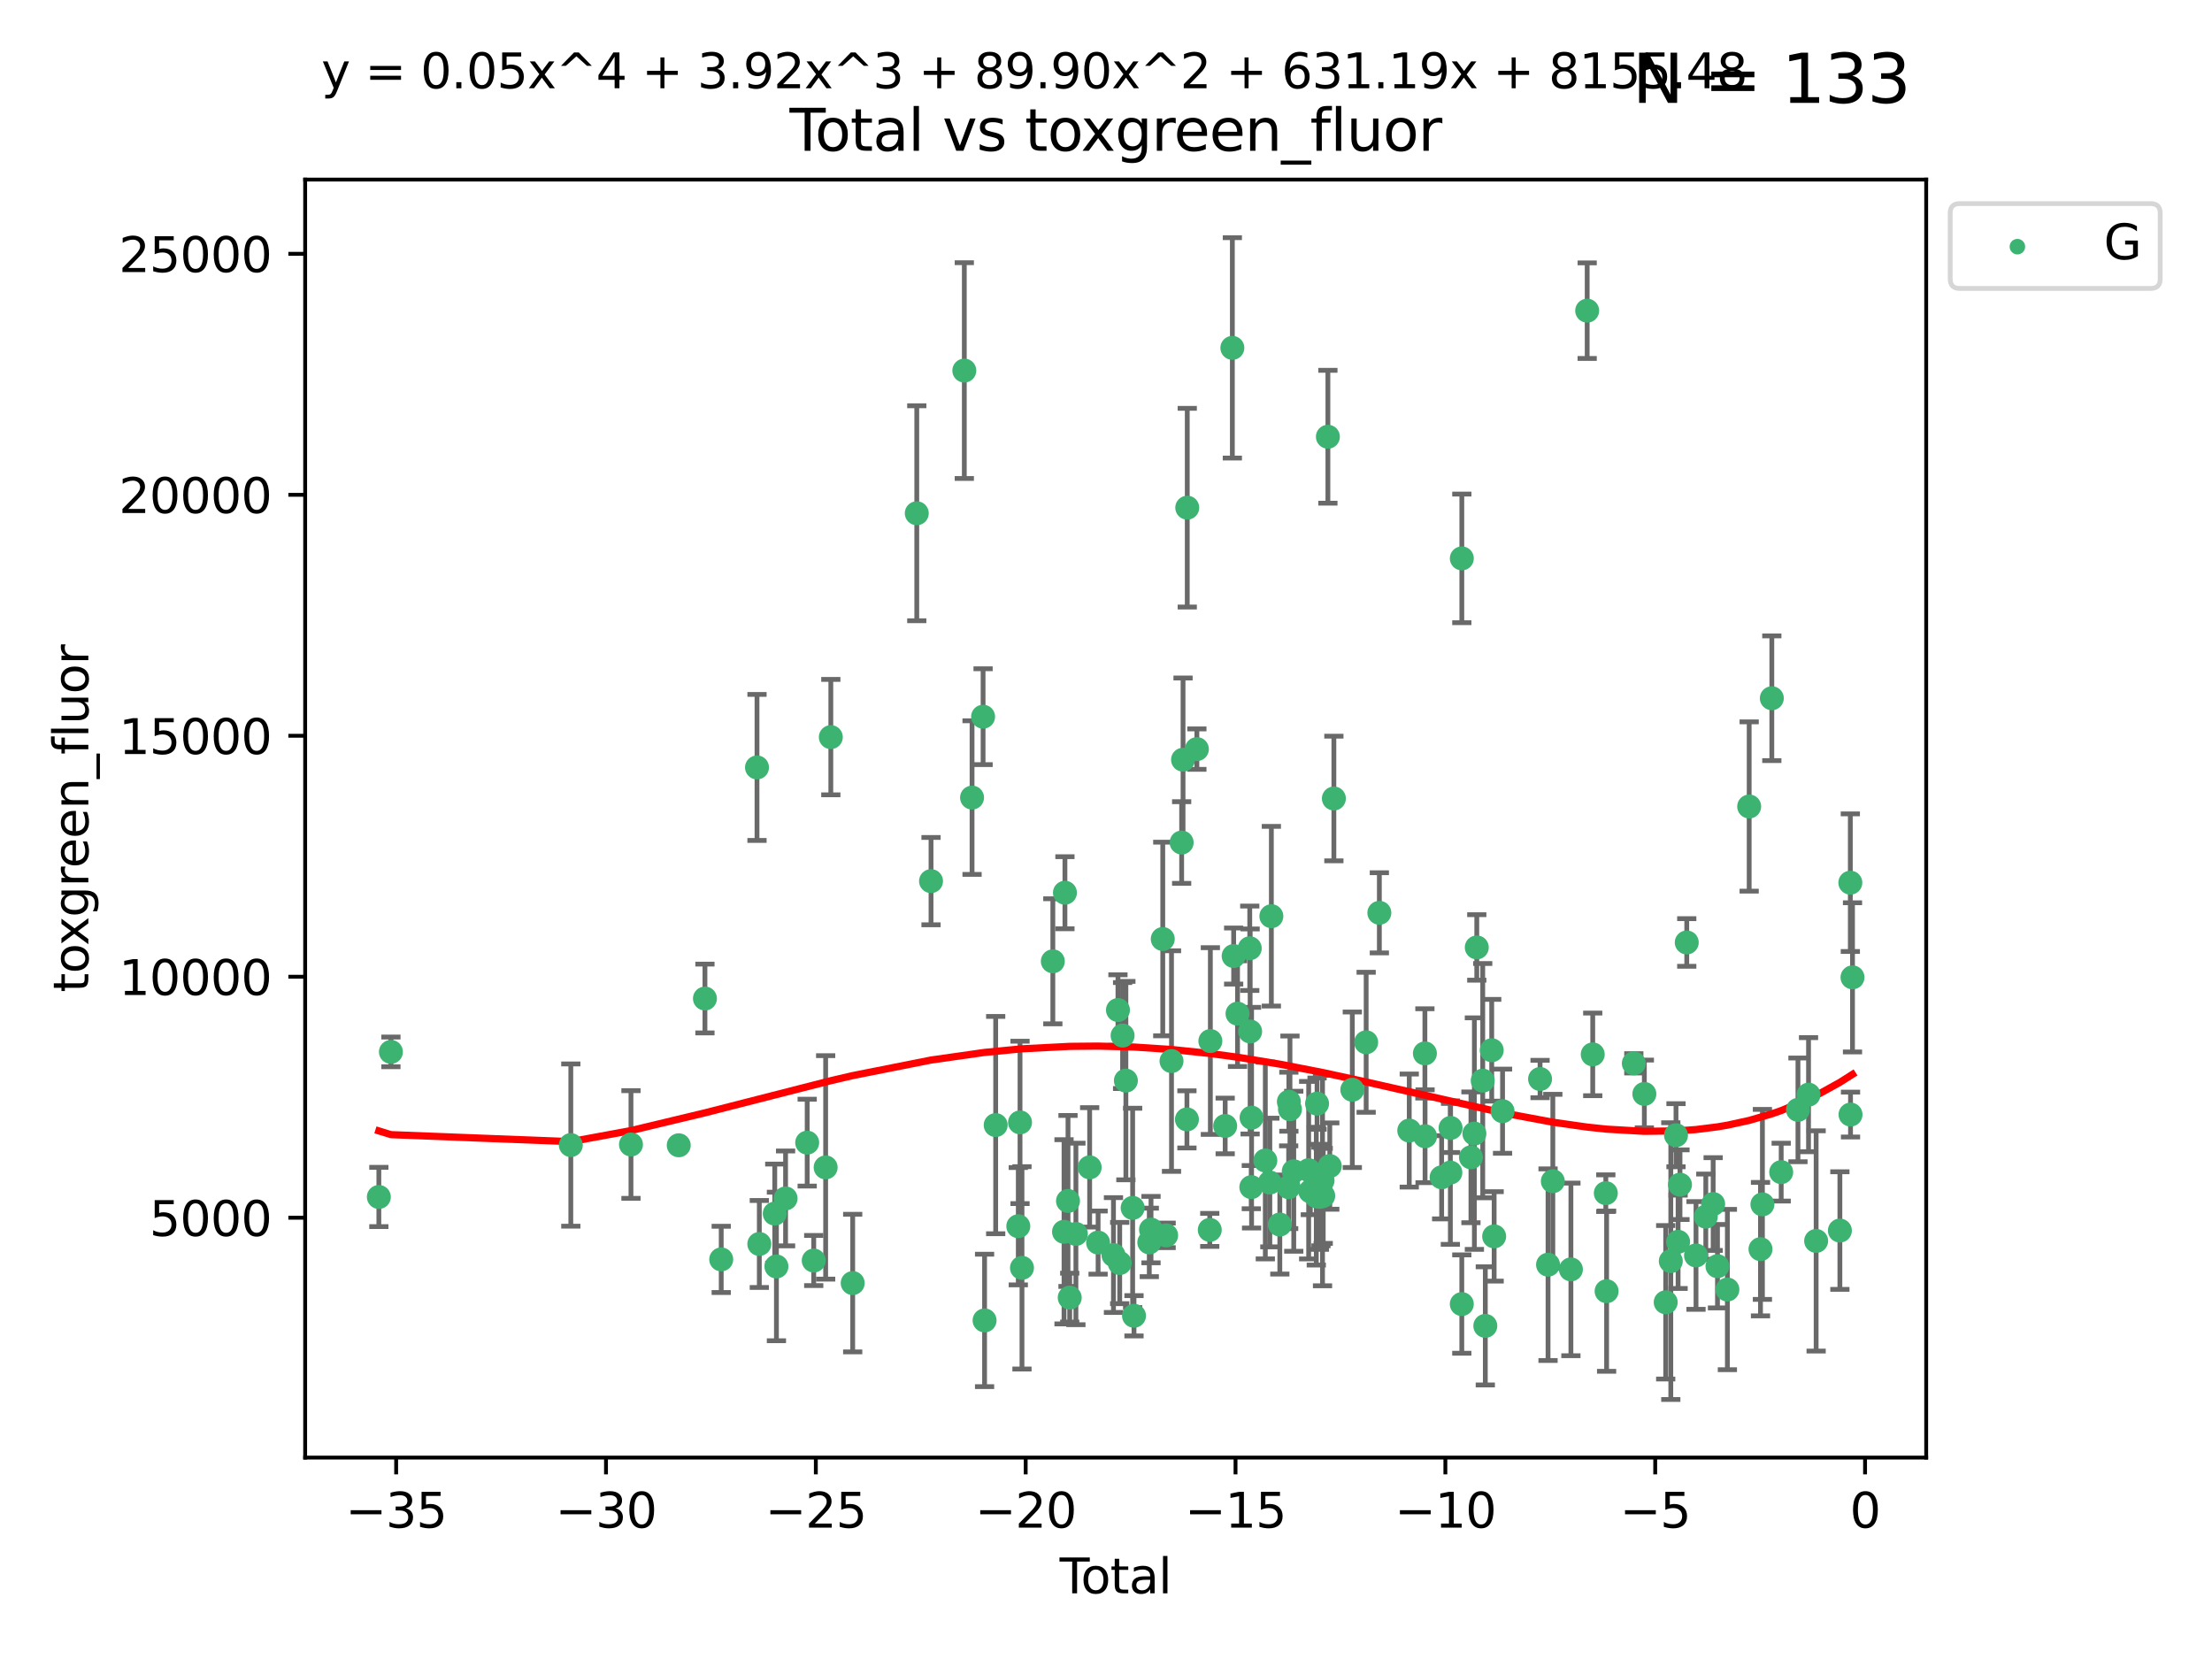 <?xml version="1.0" encoding="utf-8" standalone="no"?>
<!DOCTYPE svg PUBLIC "-//W3C//DTD SVG 1.1//EN"
  "http://www.w3.org/Graphics/SVG/1.1/DTD/svg11.dtd">
<svg xmlns:xlink="http://www.w3.org/1999/xlink" width="460.8pt" height="345.6pt" viewBox="0 0 460.8 345.6" xmlns="http://www.w3.org/2000/svg" version="1.1">
 <defs>
  <style type="text/css">*{stroke-linejoin: round; stroke-linecap: butt}</style>
 </defs>
 <g id="figure_1">
  <g id="patch_1">
   <path d="M 0 345.6 
L 460.8 345.6 
L 460.8 0 
L 0 0 
z
" style="fill: #ffffff"/>
  </g>
  <g id="axes_1">
   <g id="patch_2">
    <path d="M 63.571 303.64 
L 401.26 303.64 
L 401.26 37.411 
L 63.571 37.411 
z
" style="fill: #ffffff"/>
   </g>
   <g id="PathCollection_1">
    <defs>
     <path id="me40b35f29b" d="M 0 1.118 
C 0.297 1.118 0.581 1 0.791 0.791 
C 1 0.581 1.118 0.297 1.118 0 
C 1.118 -0.297 1 -0.581 0.791 -0.791 
C 0.581 -1 0.297 -1.118 0 -1.118 
C -0.297 -1.118 -0.581 -1 -0.791 -0.791 
C -1 -0.581 -1.118 -0.297 -1.118 0 
C -1.118 0.297 -1 0.581 -0.791 0.791 
C -0.581 1 -0.297 1.118 0 1.118 
z
" style="stroke: #3cb371"/>
    </defs>
    <g clip-path="url(#p71c713ae62)">
     <use xlink:href="#me40b35f29b" x="78.921" y="249.353" style="fill: #3cb371; stroke: #3cb371"/>
     <use xlink:href="#me40b35f29b" x="81.436" y="219.129" style="fill: #3cb371; stroke: #3cb371"/>
     <use xlink:href="#me40b35f29b" x="118.911" y="238.536" style="fill: #3cb371; stroke: #3cb371"/>
     <use xlink:href="#me40b35f29b" x="131.443" y="238.421" style="fill: #3cb371; stroke: #3cb371"/>
     <use xlink:href="#me40b35f29b" x="141.394" y="238.585" style="fill: #3cb371; stroke: #3cb371"/>
     <use xlink:href="#me40b35f29b" x="146.852" y="208.01" style="fill: #3cb371; stroke: #3cb371"/>
     <use xlink:href="#me40b35f29b" x="150.243" y="262.355" style="fill: #3cb371; stroke: #3cb371"/>
     <use xlink:href="#me40b35f29b" x="157.697" y="159.871" style="fill: #3cb371; stroke: #3cb371"/>
     <use xlink:href="#me40b35f29b" x="158.179" y="259.143" style="fill: #3cb371; stroke: #3cb371"/>
     <use xlink:href="#me40b35f29b" x="161.396" y="252.816" style="fill: #3cb371; stroke: #3cb371"/>
     <use xlink:href="#me40b35f29b" x="161.744" y="263.827" style="fill: #3cb371; stroke: #3cb371"/>
     <use xlink:href="#me40b35f29b" x="163.65" y="249.654" style="fill: #3cb371; stroke: #3cb371"/>
     <use xlink:href="#me40b35f29b" x="168.152" y="238.033" style="fill: #3cb371; stroke: #3cb371"/>
     <use xlink:href="#me40b35f29b" x="169.515" y="262.593" style="fill: #3cb371; stroke: #3cb371"/>
     <use xlink:href="#me40b35f29b" x="171.998" y="243.191" style="fill: #3cb371; stroke: #3cb371"/>
     <use xlink:href="#me40b35f29b" x="173.076" y="153.555" style="fill: #3cb371; stroke: #3cb371"/>
     <use xlink:href="#me40b35f29b" x="177.633" y="267.289" style="fill: #3cb371; stroke: #3cb371"/>
     <use xlink:href="#me40b35f29b" x="190.981" y="106.922" style="fill: #3cb371; stroke: #3cb371"/>
     <use xlink:href="#me40b35f29b" x="193.95" y="183.556" style="fill: #3cb371; stroke: #3cb371"/>
     <use xlink:href="#me40b35f29b" x="200.884" y="77.199" style="fill: #3cb371; stroke: #3cb371"/>
     <use xlink:href="#me40b35f29b" x="202.498" y="166.153" style="fill: #3cb371; stroke: #3cb371"/>
     <use xlink:href="#me40b35f29b" x="204.795" y="149.299" style="fill: #3cb371; stroke: #3cb371"/>
     <use xlink:href="#me40b35f29b" x="205.105" y="275.066" style="fill: #3cb371; stroke: #3cb371"/>
     <use xlink:href="#me40b35f29b" x="207.419" y="234.375" style="fill: #3cb371; stroke: #3cb371"/>
     <use xlink:href="#me40b35f29b" x="212.13" y="255.444" style="fill: #3cb371; stroke: #3cb371"/>
     <use xlink:href="#me40b35f29b" x="212.49" y="233.815" style="fill: #3cb371; stroke: #3cb371"/>
     <use xlink:href="#me40b35f29b" x="212.896" y="264.117" style="fill: #3cb371; stroke: #3cb371"/>
     <use xlink:href="#me40b35f29b" x="219.325" y="200.255" style="fill: #3cb371; stroke: #3cb371"/>
     <use xlink:href="#me40b35f29b" x="221.656" y="256.605" style="fill: #3cb371; stroke: #3cb371"/>
     <use xlink:href="#me40b35f29b" x="221.845" y="185.97" style="fill: #3cb371; stroke: #3cb371"/>
     <use xlink:href="#me40b35f29b" x="222.484" y="250.181" style="fill: #3cb371; stroke: #3cb371"/>
     <use xlink:href="#me40b35f29b" x="222.842" y="270.321" style="fill: #3cb371; stroke: #3cb371"/>
     <use xlink:href="#me40b35f29b" x="224.13" y="257.055" style="fill: #3cb371; stroke: #3cb371"/>
     <use xlink:href="#me40b35f29b" x="226.995" y="243.181" style="fill: #3cb371; stroke: #3cb371"/>
     <use xlink:href="#me40b35f29b" x="228.755" y="258.851" style="fill: #3cb371; stroke: #3cb371"/>
     <use xlink:href="#me40b35f29b" x="231.955" y="261.45" style="fill: #3cb371; stroke: #3cb371"/>
     <use xlink:href="#me40b35f29b" x="232.89" y="210.406" style="fill: #3cb371; stroke: #3cb371"/>
     <use xlink:href="#me40b35f29b" x="233.256" y="263.114" style="fill: #3cb371; stroke: #3cb371"/>
     <use xlink:href="#me40b35f29b" x="233.856" y="215.726" style="fill: #3cb371; stroke: #3cb371"/>
     <use xlink:href="#me40b35f29b" x="234.542" y="225.113" style="fill: #3cb371; stroke: #3cb371"/>
     <use xlink:href="#me40b35f29b" x="235.951" y="251.624" style="fill: #3cb371; stroke: #3cb371"/>
     <use xlink:href="#me40b35f29b" x="236.233" y="274.101" style="fill: #3cb371; stroke: #3cb371"/>
     <use xlink:href="#me40b35f29b" x="239.419" y="258.816" style="fill: #3cb371; stroke: #3cb371"/>
     <use xlink:href="#me40b35f29b" x="239.777" y="256.149" style="fill: #3cb371; stroke: #3cb371"/>
     <use xlink:href="#me40b35f29b" x="242.225" y="195.611" style="fill: #3cb371; stroke: #3cb371"/>
     <use xlink:href="#me40b35f29b" x="242.927" y="257.348" style="fill: #3cb371; stroke: #3cb371"/>
     <use xlink:href="#me40b35f29b" x="244.047" y="221.042" style="fill: #3cb371; stroke: #3cb371"/>
     <use xlink:href="#me40b35f29b" x="246.16" y="175.513" style="fill: #3cb371; stroke: #3cb371"/>
     <use xlink:href="#me40b35f29b" x="246.45" y="158.26" style="fill: #3cb371; stroke: #3cb371"/>
     <use xlink:href="#me40b35f29b" x="247.258" y="233.192" style="fill: #3cb371; stroke: #3cb371"/>
     <use xlink:href="#me40b35f29b" x="247.327" y="105.759" style="fill: #3cb371; stroke: #3cb371"/>
     <use xlink:href="#me40b35f29b" x="249.331" y="156.055" style="fill: #3cb371; stroke: #3cb371"/>
     <use xlink:href="#me40b35f29b" x="252.015" y="256.21" style="fill: #3cb371; stroke: #3cb371"/>
     <use xlink:href="#me40b35f29b" x="252.14" y="216.868" style="fill: #3cb371; stroke: #3cb371"/>
     <use xlink:href="#me40b35f29b" x="255.228" y="234.556" style="fill: #3cb371; stroke: #3cb371"/>
     <use xlink:href="#me40b35f29b" x="256.722" y="72.468" style="fill: #3cb371; stroke: #3cb371"/>
     <use xlink:href="#me40b35f29b" x="256.992" y="199.16" style="fill: #3cb371; stroke: #3cb371"/>
     <use xlink:href="#me40b35f29b" x="257.8" y="211.162" style="fill: #3cb371; stroke: #3cb371"/>
     <use xlink:href="#me40b35f29b" x="260.346" y="197.543" style="fill: #3cb371; stroke: #3cb371"/>
     <use xlink:href="#me40b35f29b" x="260.424" y="214.874" style="fill: #3cb371; stroke: #3cb371"/>
     <use xlink:href="#me40b35f29b" x="260.674" y="247.302" style="fill: #3cb371; stroke: #3cb371"/>
     <use xlink:href="#me40b35f29b" x="260.725" y="232.832" style="fill: #3cb371; stroke: #3cb371"/>
     <use xlink:href="#me40b35f29b" x="263.59" y="241.755" style="fill: #3cb371; stroke: #3cb371"/>
     <use xlink:href="#me40b35f29b" x="264.531" y="246.344" style="fill: #3cb371; stroke: #3cb371"/>
     <use xlink:href="#me40b35f29b" x="264.848" y="190.864" style="fill: #3cb371; stroke: #3cb371"/>
     <use xlink:href="#me40b35f29b" x="266.611" y="255.092" style="fill: #3cb371; stroke: #3cb371"/>
     <use xlink:href="#me40b35f29b" x="268.454" y="247.316" style="fill: #3cb371; stroke: #3cb371"/>
     <use xlink:href="#me40b35f29b" x="268.495" y="229.507" style="fill: #3cb371; stroke: #3cb371"/>
     <use xlink:href="#me40b35f29b" x="268.724" y="231.081" style="fill: #3cb371; stroke: #3cb371"/>
     <use xlink:href="#me40b35f29b" x="269.513" y="243.994" style="fill: #3cb371; stroke: #3cb371"/>
     <use xlink:href="#me40b35f29b" x="272.62" y="243.766" style="fill: #3cb371; stroke: #3cb371"/>
     <use xlink:href="#me40b35f29b" x="272.967" y="248.186" style="fill: #3cb371; stroke: #3cb371"/>
     <use xlink:href="#me40b35f29b" x="274.207" y="249.185" style="fill: #3cb371; stroke: #3cb371"/>
     <use xlink:href="#me40b35f29b" x="274.369" y="229.909" style="fill: #3cb371; stroke: #3cb371"/>
     <use xlink:href="#me40b35f29b" x="274.862" y="249.325" style="fill: #3cb371; stroke: #3cb371"/>
     <use xlink:href="#me40b35f29b" x="275.184" y="249.249" style="fill: #3cb371; stroke: #3cb371"/>
     <use xlink:href="#me40b35f29b" x="275.506" y="245.927" style="fill: #3cb371; stroke: #3cb371"/>
     <use xlink:href="#me40b35f29b" x="275.652" y="249.12" style="fill: #3cb371; stroke: #3cb371"/>
     <use xlink:href="#me40b35f29b" x="276.624" y="90.981" style="fill: #3cb371; stroke: #3cb371"/>
     <use xlink:href="#me40b35f29b" x="277.017" y="242.914" style="fill: #3cb371; stroke: #3cb371"/>
     <use xlink:href="#me40b35f29b" x="277.871" y="166.341" style="fill: #3cb371; stroke: #3cb371"/>
     <use xlink:href="#me40b35f29b" x="281.711" y="227.018" style="fill: #3cb371; stroke: #3cb371"/>
     <use xlink:href="#me40b35f29b" x="284.595" y="217.127" style="fill: #3cb371; stroke: #3cb371"/>
     <use xlink:href="#me40b35f29b" x="287.344" y="190.157" style="fill: #3cb371; stroke: #3cb371"/>
     <use xlink:href="#me40b35f29b" x="293.574" y="235.517" style="fill: #3cb371; stroke: #3cb371"/>
     <use xlink:href="#me40b35f29b" x="296.833" y="219.444" style="fill: #3cb371; stroke: #3cb371"/>
     <use xlink:href="#me40b35f29b" x="296.866" y="236.698" style="fill: #3cb371; stroke: #3cb371"/>
     <use xlink:href="#me40b35f29b" x="300.32" y="245.255" style="fill: #3cb371; stroke: #3cb371"/>
     <use xlink:href="#me40b35f29b" x="302.137" y="244.269" style="fill: #3cb371; stroke: #3cb371"/>
     <use xlink:href="#me40b35f29b" x="302.182" y="234.974" style="fill: #3cb371; stroke: #3cb371"/>
     <use xlink:href="#me40b35f29b" x="304.519" y="271.663" style="fill: #3cb371; stroke: #3cb371"/>
     <use xlink:href="#me40b35f29b" x="304.524" y="116.323" style="fill: #3cb371; stroke: #3cb371"/>
     <use xlink:href="#me40b35f29b" x="306.425" y="241.091" style="fill: #3cb371; stroke: #3cb371"/>
     <use xlink:href="#me40b35f29b" x="307.142" y="236.151" style="fill: #3cb371; stroke: #3cb371"/>
     <use xlink:href="#me40b35f29b" x="307.64" y="197.366" style="fill: #3cb371; stroke: #3cb371"/>
     <use xlink:href="#me40b35f29b" x="308.879" y="225.118" style="fill: #3cb371; stroke: #3cb371"/>
     <use xlink:href="#me40b35f29b" x="309.418" y="276.204" style="fill: #3cb371; stroke: #3cb371"/>
     <use xlink:href="#me40b35f29b" x="310.752" y="218.787" style="fill: #3cb371; stroke: #3cb371"/>
     <use xlink:href="#me40b35f29b" x="311.259" y="257.562" style="fill: #3cb371; stroke: #3cb371"/>
     <use xlink:href="#me40b35f29b" x="313.01" y="231.48" style="fill: #3cb371; stroke: #3cb371"/>
     <use xlink:href="#me40b35f29b" x="320.823" y="224.776" style="fill: #3cb371; stroke: #3cb371"/>
     <use xlink:href="#me40b35f29b" x="322.485" y="263.458" style="fill: #3cb371; stroke: #3cb371"/>
     <use xlink:href="#me40b35f29b" x="323.482" y="246.072" style="fill: #3cb371; stroke: #3cb371"/>
     <use xlink:href="#me40b35f29b" x="327.249" y="264.439" style="fill: #3cb371; stroke: #3cb371"/>
     <use xlink:href="#me40b35f29b" x="330.639" y="64.717" style="fill: #3cb371; stroke: #3cb371"/>
     <use xlink:href="#me40b35f29b" x="331.796" y="219.646" style="fill: #3cb371; stroke: #3cb371"/>
     <use xlink:href="#me40b35f29b" x="334.519" y="248.555" style="fill: #3cb371; stroke: #3cb371"/>
     <use xlink:href="#me40b35f29b" x="334.685" y="268.984" style="fill: #3cb371; stroke: #3cb371"/>
     <use xlink:href="#me40b35f29b" x="340.354" y="221.514" style="fill: #3cb371; stroke: #3cb371"/>
     <use xlink:href="#me40b35f29b" x="342.548" y="227.888" style="fill: #3cb371; stroke: #3cb371"/>
     <use xlink:href="#me40b35f29b" x="346.996" y="271.288" style="fill: #3cb371; stroke: #3cb371"/>
     <use xlink:href="#me40b35f29b" x="348.058" y="262.713" style="fill: #3cb371; stroke: #3cb371"/>
     <use xlink:href="#me40b35f29b" x="349.14" y="236.491" style="fill: #3cb371; stroke: #3cb371"/>
     <use xlink:href="#me40b35f29b" x="349.578" y="258.69" style="fill: #3cb371; stroke: #3cb371"/>
     <use xlink:href="#me40b35f29b" x="349.972" y="246.79" style="fill: #3cb371; stroke: #3cb371"/>
     <use xlink:href="#me40b35f29b" x="351.382" y="196.333" style="fill: #3cb371; stroke: #3cb371"/>
     <use xlink:href="#me40b35f29b" x="353.31" y="261.534" style="fill: #3cb371; stroke: #3cb371"/>
     <use xlink:href="#me40b35f29b" x="355.35" y="253.448" style="fill: #3cb371; stroke: #3cb371"/>
     <use xlink:href="#me40b35f29b" x="356.882" y="250.824" style="fill: #3cb371; stroke: #3cb371"/>
     <use xlink:href="#me40b35f29b" x="357.784" y="263.775" style="fill: #3cb371; stroke: #3cb371"/>
     <use xlink:href="#me40b35f29b" x="359.846" y="268.634" style="fill: #3cb371; stroke: #3cb371"/>
     <use xlink:href="#me40b35f29b" x="364.385" y="168.007" style="fill: #3cb371; stroke: #3cb371"/>
     <use xlink:href="#me40b35f29b" x="366.743" y="260.22" style="fill: #3cb371; stroke: #3cb371"/>
     <use xlink:href="#me40b35f29b" x="367.143" y="250.897" style="fill: #3cb371; stroke: #3cb371"/>
     <use xlink:href="#me40b35f29b" x="369.104" y="145.458" style="fill: #3cb371; stroke: #3cb371"/>
     <use xlink:href="#me40b35f29b" x="371.055" y="244.179" style="fill: #3cb371; stroke: #3cb371"/>
     <use xlink:href="#me40b35f29b" x="374.548" y="231.202" style="fill: #3cb371; stroke: #3cb371"/>
     <use xlink:href="#me40b35f29b" x="376.749" y="228.038" style="fill: #3cb371; stroke: #3cb371"/>
     <use xlink:href="#me40b35f29b" x="378.334" y="258.508" style="fill: #3cb371; stroke: #3cb371"/>
     <use xlink:href="#me40b35f29b" x="383.282" y="256.35" style="fill: #3cb371; stroke: #3cb371"/>
     <use xlink:href="#me40b35f29b" x="385.458" y="183.877" style="fill: #3cb371; stroke: #3cb371"/>
     <use xlink:href="#me40b35f29b" x="385.498" y="232.183" style="fill: #3cb371; stroke: #3cb371"/>
     <use xlink:href="#me40b35f29b" x="385.911" y="203.599" style="fill: #3cb371; stroke: #3cb371"/>
    </g>
   </g>
   <g id="matplotlib.axis_1">
    <g id="xtick_1">
     <g id="line2d_1">
      <defs>
       <path id="m23a1c2e87f" d="M 0 0 
L 0 3.5 
" style="stroke: #000000; stroke-width: 0.8"/>
      </defs>
      <g>
       <use xlink:href="#m23a1c2e87f" x="82.525" y="303.64" style="stroke: #000000; stroke-width: 0.8"/>
      </g>
     </g>
     <g id="text_1">
      <!-- −35 -->
      <g transform="translate(71.972 318.238)scale(0.1 -0.1)">
       <defs>
        <path id="DejaVuSans-2212" d="M 678 2272 
L 4684 2272 
L 4684 1741 
L 678 1741 
L 678 2272 
z
" transform="scale(0.016)"/>
        <path id="DejaVuSans-33" d="M 2597 2516 
Q 3050 2419 3304 2112 
Q 3559 1806 3559 1356 
Q 3559 666 3084 287 
Q 2609 -91 1734 -91 
Q 1441 -91 1130 -33 
Q 819 25 488 141 
L 488 750 
Q 750 597 1062 519 
Q 1375 441 1716 441 
Q 2309 441 2620 675 
Q 2931 909 2931 1356 
Q 2931 1769 2642 2001 
Q 2353 2234 1838 2234 
L 1294 2234 
L 1294 2753 
L 1863 2753 
Q 2328 2753 2575 2939 
Q 2822 3125 2822 3475 
Q 2822 3834 2567 4026 
Q 2313 4219 1838 4219 
Q 1578 4219 1281 4162 
Q 984 4106 628 3988 
L 628 4550 
Q 988 4650 1302 4700 
Q 1616 4750 1894 4750 
Q 2613 4750 3031 4423 
Q 3450 4097 3450 3541 
Q 3450 3153 3228 2886 
Q 3006 2619 2597 2516 
z
" transform="scale(0.016)"/>
        <path id="DejaVuSans-35" d="M 691 4666 
L 3169 4666 
L 3169 4134 
L 1269 4134 
L 1269 2991 
Q 1406 3038 1543 3061 
Q 1681 3084 1819 3084 
Q 2600 3084 3056 2656 
Q 3513 2228 3513 1497 
Q 3513 744 3044 326 
Q 2575 -91 1722 -91 
Q 1428 -91 1123 -41 
Q 819 9 494 109 
L 494 744 
Q 775 591 1075 516 
Q 1375 441 1709 441 
Q 2250 441 2565 725 
Q 2881 1009 2881 1497 
Q 2881 1984 2565 2268 
Q 2250 2553 1709 2553 
Q 1456 2553 1204 2497 
Q 953 2441 691 2322 
L 691 4666 
z
" transform="scale(0.016)"/>
       </defs>
       <use xlink:href="#DejaVuSans-2212"/>
       <use xlink:href="#DejaVuSans-33" x="83.789"/>
       <use xlink:href="#DejaVuSans-35" x="147.412"/>
      </g>
     </g>
    </g>
    <g id="xtick_2">
     <g id="line2d_2">
      <g>
       <use xlink:href="#m23a1c2e87f" x="126.239" y="303.64" style="stroke: #000000; stroke-width: 0.8"/>
      </g>
     </g>
     <g id="text_2">
      <!-- −30 -->
      <g transform="translate(115.687 318.238)scale(0.1 -0.1)">
       <defs>
        <path id="DejaVuSans-30" d="M 2034 4250 
Q 1547 4250 1301 3770 
Q 1056 3291 1056 2328 
Q 1056 1369 1301 889 
Q 1547 409 2034 409 
Q 2525 409 2770 889 
Q 3016 1369 3016 2328 
Q 3016 3291 2770 3770 
Q 2525 4250 2034 4250 
z
M 2034 4750 
Q 2819 4750 3233 4129 
Q 3647 3509 3647 2328 
Q 3647 1150 3233 529 
Q 2819 -91 2034 -91 
Q 1250 -91 836 529 
Q 422 1150 422 2328 
Q 422 3509 836 4129 
Q 1250 4750 2034 4750 
z
" transform="scale(0.016)"/>
       </defs>
       <use xlink:href="#DejaVuSans-2212"/>
       <use xlink:href="#DejaVuSans-33" x="83.789"/>
       <use xlink:href="#DejaVuSans-30" x="147.412"/>
      </g>
     </g>
    </g>
    <g id="xtick_3">
     <g id="line2d_3">
      <g>
       <use xlink:href="#m23a1c2e87f" x="169.953" y="303.64" style="stroke: #000000; stroke-width: 0.8"/>
      </g>
     </g>
     <g id="text_3">
      <!-- −25 -->
      <g transform="translate(159.401 318.238)scale(0.1 -0.1)">
       <defs>
        <path id="DejaVuSans-32" d="M 1228 531 
L 3431 531 
L 3431 0 
L 469 0 
L 469 531 
Q 828 903 1448 1529 
Q 2069 2156 2228 2338 
Q 2531 2678 2651 2914 
Q 2772 3150 2772 3378 
Q 2772 3750 2511 3984 
Q 2250 4219 1831 4219 
Q 1534 4219 1204 4116 
Q 875 4013 500 3803 
L 500 4441 
Q 881 4594 1212 4672 
Q 1544 4750 1819 4750 
Q 2544 4750 2975 4387 
Q 3406 4025 3406 3419 
Q 3406 3131 3298 2873 
Q 3191 2616 2906 2266 
Q 2828 2175 2409 1742 
Q 1991 1309 1228 531 
z
" transform="scale(0.016)"/>
       </defs>
       <use xlink:href="#DejaVuSans-2212"/>
       <use xlink:href="#DejaVuSans-32" x="83.789"/>
       <use xlink:href="#DejaVuSans-35" x="147.412"/>
      </g>
     </g>
    </g>
    <g id="xtick_4">
     <g id="line2d_4">
      <g>
       <use xlink:href="#m23a1c2e87f" x="213.668" y="303.64" style="stroke: #000000; stroke-width: 0.8"/>
      </g>
     </g>
     <g id="text_4">
      <!-- −20 -->
      <g transform="translate(203.116 318.238)scale(0.1 -0.1)">
       <use xlink:href="#DejaVuSans-2212"/>
       <use xlink:href="#DejaVuSans-32" x="83.789"/>
       <use xlink:href="#DejaVuSans-30" x="147.412"/>
      </g>
     </g>
    </g>
    <g id="xtick_5">
     <g id="line2d_5">
      <g>
       <use xlink:href="#m23a1c2e87f" x="257.382" y="303.64" style="stroke: #000000; stroke-width: 0.8"/>
      </g>
     </g>
     <g id="text_5">
      <!-- −15 -->
      <g transform="translate(246.83 318.238)scale(0.1 -0.1)">
       <defs>
        <path id="DejaVuSans-31" d="M 794 531 
L 1825 531 
L 1825 4091 
L 703 3866 
L 703 4441 
L 1819 4666 
L 2450 4666 
L 2450 531 
L 3481 531 
L 3481 0 
L 794 0 
L 794 531 
z
" transform="scale(0.016)"/>
       </defs>
       <use xlink:href="#DejaVuSans-2212"/>
       <use xlink:href="#DejaVuSans-31" x="83.789"/>
       <use xlink:href="#DejaVuSans-35" x="147.412"/>
      </g>
     </g>
    </g>
    <g id="xtick_6">
     <g id="line2d_6">
      <g>
       <use xlink:href="#m23a1c2e87f" x="301.097" y="303.64" style="stroke: #000000; stroke-width: 0.8"/>
      </g>
     </g>
     <g id="text_6">
      <!-- −10 -->
      <g transform="translate(290.545 318.238)scale(0.1 -0.1)">
       <use xlink:href="#DejaVuSans-2212"/>
       <use xlink:href="#DejaVuSans-31" x="83.789"/>
       <use xlink:href="#DejaVuSans-30" x="147.412"/>
      </g>
     </g>
    </g>
    <g id="xtick_7">
     <g id="line2d_7">
      <g>
       <use xlink:href="#m23a1c2e87f" x="344.811" y="303.64" style="stroke: #000000; stroke-width: 0.8"/>
      </g>
     </g>
     <g id="text_7">
      <!-- −5 -->
      <g transform="translate(337.44 318.238)scale(0.1 -0.1)">
       <use xlink:href="#DejaVuSans-2212"/>
       <use xlink:href="#DejaVuSans-35" x="83.789"/>
      </g>
     </g>
    </g>
    <g id="xtick_8">
     <g id="line2d_8">
      <g>
       <use xlink:href="#m23a1c2e87f" x="388.526" y="303.64" style="stroke: #000000; stroke-width: 0.8"/>
      </g>
     </g>
     <g id="text_8">
      <!-- 0 -->
      <g transform="translate(385.345 318.238)scale(0.1 -0.1)">
       <use xlink:href="#DejaVuSans-30"/>
      </g>
     </g>
    </g>
    <g id="text_9">
     <!-- Total -->
     <g transform="translate(220.739 331.917)scale(0.1 -0.1)">
      <defs>
       <path id="DejaVuSans-54" d="M -19 4666 
L 3928 4666 
L 3928 4134 
L 2272 4134 
L 2272 0 
L 1638 0 
L 1638 4134 
L -19 4134 
L -19 4666 
z
" transform="scale(0.016)"/>
       <path id="DejaVuSans-6f" d="M 1959 3097 
Q 1497 3097 1228 2736 
Q 959 2375 959 1747 
Q 959 1119 1226 758 
Q 1494 397 1959 397 
Q 2419 397 2687 759 
Q 2956 1122 2956 1747 
Q 2956 2369 2687 2733 
Q 2419 3097 1959 3097 
z
M 1959 3584 
Q 2709 3584 3137 3096 
Q 3566 2609 3566 1747 
Q 3566 888 3137 398 
Q 2709 -91 1959 -91 
Q 1206 -91 779 398 
Q 353 888 353 1747 
Q 353 2609 779 3096 
Q 1206 3584 1959 3584 
z
" transform="scale(0.016)"/>
       <path id="DejaVuSans-74" d="M 1172 4494 
L 1172 3500 
L 2356 3500 
L 2356 3053 
L 1172 3053 
L 1172 1153 
Q 1172 725 1289 603 
Q 1406 481 1766 481 
L 2356 481 
L 2356 0 
L 1766 0 
Q 1100 0 847 248 
Q 594 497 594 1153 
L 594 3053 
L 172 3053 
L 172 3500 
L 594 3500 
L 594 4494 
L 1172 4494 
z
" transform="scale(0.016)"/>
       <path id="DejaVuSans-61" d="M 2194 1759 
Q 1497 1759 1228 1600 
Q 959 1441 959 1056 
Q 959 750 1161 570 
Q 1363 391 1709 391 
Q 2188 391 2477 730 
Q 2766 1069 2766 1631 
L 2766 1759 
L 2194 1759 
z
M 3341 1997 
L 3341 0 
L 2766 0 
L 2766 531 
Q 2569 213 2275 61 
Q 1981 -91 1556 -91 
Q 1019 -91 701 211 
Q 384 513 384 1019 
Q 384 1609 779 1909 
Q 1175 2209 1959 2209 
L 2766 2209 
L 2766 2266 
Q 2766 2663 2505 2880 
Q 2244 3097 1772 3097 
Q 1472 3097 1187 3025 
Q 903 2953 641 2809 
L 641 3341 
Q 956 3463 1253 3523 
Q 1550 3584 1831 3584 
Q 2591 3584 2966 3190 
Q 3341 2797 3341 1997 
z
" transform="scale(0.016)"/>
       <path id="DejaVuSans-6c" d="M 603 4863 
L 1178 4863 
L 1178 0 
L 603 0 
L 603 4863 
z
" transform="scale(0.016)"/>
      </defs>
      <use xlink:href="#DejaVuSans-54"/>
      <use xlink:href="#DejaVuSans-6f" x="44.084"/>
      <use xlink:href="#DejaVuSans-74" x="105.266"/>
      <use xlink:href="#DejaVuSans-61" x="144.475"/>
      <use xlink:href="#DejaVuSans-6c" x="205.754"/>
     </g>
    </g>
   </g>
   <g id="matplotlib.axis_2">
    <g id="ytick_1">
     <g id="line2d_9">
      <defs>
       <path id="mfdb9647181" d="M 0 0 
L -3.5 0 
" style="stroke: #000000; stroke-width: 0.8"/>
      </defs>
      <g>
       <use xlink:href="#mfdb9647181" x="63.571" y="253.673" style="stroke: #000000; stroke-width: 0.8"/>
      </g>
     </g>
     <g id="text_10">
      <!-- 5000 -->
      <g transform="translate(31.121 257.472)scale(0.1 -0.1)">
       <use xlink:href="#DejaVuSans-35"/>
       <use xlink:href="#DejaVuSans-30" x="63.623"/>
       <use xlink:href="#DejaVuSans-30" x="127.246"/>
       <use xlink:href="#DejaVuSans-30" x="190.869"/>
      </g>
     </g>
    </g>
    <g id="ytick_2">
     <g id="line2d_10">
      <g>
       <use xlink:href="#mfdb9647181" x="63.571" y="203.473" style="stroke: #000000; stroke-width: 0.8"/>
      </g>
     </g>
     <g id="text_11">
      <!-- 10000 -->
      <g transform="translate(24.759 207.272)scale(0.1 -0.1)">
       <use xlink:href="#DejaVuSans-31"/>
       <use xlink:href="#DejaVuSans-30" x="63.623"/>
       <use xlink:href="#DejaVuSans-30" x="127.246"/>
       <use xlink:href="#DejaVuSans-30" x="190.869"/>
       <use xlink:href="#DejaVuSans-30" x="254.492"/>
      </g>
     </g>
    </g>
    <g id="ytick_3">
     <g id="line2d_11">
      <g>
       <use xlink:href="#mfdb9647181" x="63.571" y="153.274" style="stroke: #000000; stroke-width: 0.8"/>
      </g>
     </g>
     <g id="text_12">
      <!-- 15000 -->
      <g transform="translate(24.759 157.073)scale(0.1 -0.1)">
       <use xlink:href="#DejaVuSans-31"/>
       <use xlink:href="#DejaVuSans-35" x="63.623"/>
       <use xlink:href="#DejaVuSans-30" x="127.246"/>
       <use xlink:href="#DejaVuSans-30" x="190.869"/>
       <use xlink:href="#DejaVuSans-30" x="254.492"/>
      </g>
     </g>
    </g>
    <g id="ytick_4">
     <g id="line2d_12">
      <g>
       <use xlink:href="#mfdb9647181" x="63.571" y="103.074" style="stroke: #000000; stroke-width: 0.8"/>
      </g>
     </g>
     <g id="text_13">
      <!-- 20000 -->
      <g transform="translate(24.759 106.873)scale(0.1 -0.1)">
       <use xlink:href="#DejaVuSans-32"/>
       <use xlink:href="#DejaVuSans-30" x="63.623"/>
       <use xlink:href="#DejaVuSans-30" x="127.246"/>
       <use xlink:href="#DejaVuSans-30" x="190.869"/>
       <use xlink:href="#DejaVuSans-30" x="254.492"/>
      </g>
     </g>
    </g>
    <g id="ytick_5">
     <g id="line2d_13">
      <g>
       <use xlink:href="#mfdb9647181" x="63.571" y="52.875" style="stroke: #000000; stroke-width: 0.8"/>
      </g>
     </g>
     <g id="text_14">
      <!-- 25000 -->
      <g transform="translate(24.759 56.674)scale(0.1 -0.1)">
       <use xlink:href="#DejaVuSans-32"/>
       <use xlink:href="#DejaVuSans-35" x="63.623"/>
       <use xlink:href="#DejaVuSans-30" x="127.246"/>
       <use xlink:href="#DejaVuSans-30" x="190.869"/>
       <use xlink:href="#DejaVuSans-30" x="254.492"/>
      </g>
     </g>
    </g>
    <g id="text_15">
     <!-- toxgreen_fluor -->
     <g transform="translate(18.401 206.72)rotate(-90)scale(0.1 -0.1)">
      <defs>
       <path id="DejaVuSans-78" d="M 3513 3500 
L 2247 1797 
L 3578 0 
L 2900 0 
L 1881 1375 
L 863 0 
L 184 0 
L 1544 1831 
L 300 3500 
L 978 3500 
L 1906 2253 
L 2834 3500 
L 3513 3500 
z
" transform="scale(0.016)"/>
       <path id="DejaVuSans-67" d="M 2906 1791 
Q 2906 2416 2648 2759 
Q 2391 3103 1925 3103 
Q 1463 3103 1205 2759 
Q 947 2416 947 1791 
Q 947 1169 1205 825 
Q 1463 481 1925 481 
Q 2391 481 2648 825 
Q 2906 1169 2906 1791 
z
M 3481 434 
Q 3481 -459 3084 -895 
Q 2688 -1331 1869 -1331 
Q 1566 -1331 1297 -1286 
Q 1028 -1241 775 -1147 
L 775 -588 
Q 1028 -725 1275 -790 
Q 1522 -856 1778 -856 
Q 2344 -856 2625 -561 
Q 2906 -266 2906 331 
L 2906 616 
Q 2728 306 2450 153 
Q 2172 0 1784 0 
Q 1141 0 747 490 
Q 353 981 353 1791 
Q 353 2603 747 3093 
Q 1141 3584 1784 3584 
Q 2172 3584 2450 3431 
Q 2728 3278 2906 2969 
L 2906 3500 
L 3481 3500 
L 3481 434 
z
" transform="scale(0.016)"/>
       <path id="DejaVuSans-72" d="M 2631 2963 
Q 2534 3019 2420 3045 
Q 2306 3072 2169 3072 
Q 1681 3072 1420 2755 
Q 1159 2438 1159 1844 
L 1159 0 
L 581 0 
L 581 3500 
L 1159 3500 
L 1159 2956 
Q 1341 3275 1631 3429 
Q 1922 3584 2338 3584 
Q 2397 3584 2469 3576 
Q 2541 3569 2628 3553 
L 2631 2963 
z
" transform="scale(0.016)"/>
       <path id="DejaVuSans-65" d="M 3597 1894 
L 3597 1613 
L 953 1613 
Q 991 1019 1311 708 
Q 1631 397 2203 397 
Q 2534 397 2845 478 
Q 3156 559 3463 722 
L 3463 178 
Q 3153 47 2828 -22 
Q 2503 -91 2169 -91 
Q 1331 -91 842 396 
Q 353 884 353 1716 
Q 353 2575 817 3079 
Q 1281 3584 2069 3584 
Q 2775 3584 3186 3129 
Q 3597 2675 3597 1894 
z
M 3022 2063 
Q 3016 2534 2758 2815 
Q 2500 3097 2075 3097 
Q 1594 3097 1305 2825 
Q 1016 2553 972 2059 
L 3022 2063 
z
" transform="scale(0.016)"/>
       <path id="DejaVuSans-6e" d="M 3513 2113 
L 3513 0 
L 2938 0 
L 2938 2094 
Q 2938 2591 2744 2837 
Q 2550 3084 2163 3084 
Q 1697 3084 1428 2787 
Q 1159 2491 1159 1978 
L 1159 0 
L 581 0 
L 581 3500 
L 1159 3500 
L 1159 2956 
Q 1366 3272 1645 3428 
Q 1925 3584 2291 3584 
Q 2894 3584 3203 3211 
Q 3513 2838 3513 2113 
z
" transform="scale(0.016)"/>
       <path id="DejaVuSans-5f" d="M 3263 -1063 
L 3263 -1509 
L -63 -1509 
L -63 -1063 
L 3263 -1063 
z
" transform="scale(0.016)"/>
       <path id="DejaVuSans-66" d="M 2375 4863 
L 2375 4384 
L 1825 4384 
Q 1516 4384 1395 4259 
Q 1275 4134 1275 3809 
L 1275 3500 
L 2222 3500 
L 2222 3053 
L 1275 3053 
L 1275 0 
L 697 0 
L 697 3053 
L 147 3053 
L 147 3500 
L 697 3500 
L 697 3744 
Q 697 4328 969 4595 
Q 1241 4863 1831 4863 
L 2375 4863 
z
" transform="scale(0.016)"/>
       <path id="DejaVuSans-75" d="M 544 1381 
L 544 3500 
L 1119 3500 
L 1119 1403 
Q 1119 906 1312 657 
Q 1506 409 1894 409 
Q 2359 409 2629 706 
Q 2900 1003 2900 1516 
L 2900 3500 
L 3475 3500 
L 3475 0 
L 2900 0 
L 2900 538 
Q 2691 219 2414 64 
Q 2138 -91 1772 -91 
Q 1169 -91 856 284 
Q 544 659 544 1381 
z
M 1991 3584 
L 1991 3584 
z
" transform="scale(0.016)"/>
      </defs>
      <use xlink:href="#DejaVuSans-74"/>
      <use xlink:href="#DejaVuSans-6f" x="39.209"/>
      <use xlink:href="#DejaVuSans-78" x="97.266"/>
      <use xlink:href="#DejaVuSans-67" x="156.445"/>
      <use xlink:href="#DejaVuSans-72" x="219.922"/>
      <use xlink:href="#DejaVuSans-65" x="258.785"/>
      <use xlink:href="#DejaVuSans-65" x="320.309"/>
      <use xlink:href="#DejaVuSans-6e" x="381.832"/>
      <use xlink:href="#DejaVuSans-5f" x="445.211"/>
      <use xlink:href="#DejaVuSans-66" x="495.211"/>
      <use xlink:href="#DejaVuSans-6c" x="530.416"/>
      <use xlink:href="#DejaVuSans-75" x="558.199"/>
      <use xlink:href="#DejaVuSans-6f" x="621.578"/>
      <use xlink:href="#DejaVuSans-72" x="682.76"/>
     </g>
    </g>
   </g>
   <g id="LineCollection_1">
    <path d="M 78.921 255.526 
L 78.921 243.18 
" clip-path="url(#p71c713ae62)" style="fill: none; stroke: #696969"/>
    <path d="M 81.436 222.222 
L 81.436 216.037 
" clip-path="url(#p71c713ae62)" style="fill: none; stroke: #696969"/>
    <path d="M 118.911 255.436 
L 118.911 221.637 
" clip-path="url(#p71c713ae62)" style="fill: none; stroke: #696969"/>
    <path d="M 131.443 249.635 
L 131.443 227.207 
" clip-path="url(#p71c713ae62)" style="fill: none; stroke: #696969"/>
    <path d="M 141.394 239.437 
L 141.394 237.732 
" clip-path="url(#p71c713ae62)" style="fill: none; stroke: #696969"/>
    <path d="M 146.852 215.176 
L 146.852 200.843 
" clip-path="url(#p71c713ae62)" style="fill: none; stroke: #696969"/>
    <path d="M 150.243 269.256 
L 150.243 255.454 
" clip-path="url(#p71c713ae62)" style="fill: none; stroke: #696969"/>
    <path d="M 157.697 175.081 
L 157.697 144.661 
" clip-path="url(#p71c713ae62)" style="fill: none; stroke: #696969"/>
    <path d="M 158.179 268.201 
L 158.179 250.085 
" clip-path="url(#p71c713ae62)" style="fill: none; stroke: #696969"/>
    <path d="M 161.396 263.131 
L 161.396 242.501 
" clip-path="url(#p71c713ae62)" style="fill: none; stroke: #696969"/>
    <path d="M 161.744 279.302 
L 161.744 248.352 
" clip-path="url(#p71c713ae62)" style="fill: none; stroke: #696969"/>
    <path d="M 163.65 259.534 
L 163.65 239.774 
" clip-path="url(#p71c713ae62)" style="fill: none; stroke: #696969"/>
    <path d="M 168.152 247.078 
L 168.152 228.987 
" clip-path="url(#p71c713ae62)" style="fill: none; stroke: #696969"/>
    <path d="M 169.515 267.815 
L 169.515 257.37 
" clip-path="url(#p71c713ae62)" style="fill: none; stroke: #696969"/>
    <path d="M 171.998 266.466 
L 171.998 219.916 
" clip-path="url(#p71c713ae62)" style="fill: none; stroke: #696969"/>
    <path d="M 173.076 165.577 
L 173.076 141.533 
" clip-path="url(#p71c713ae62)" style="fill: none; stroke: #696969"/>
    <path d="M 177.633 281.626 
L 177.633 252.951 
" clip-path="url(#p71c713ae62)" style="fill: none; stroke: #696969"/>
    <path d="M 190.981 129.316 
L 190.981 84.528 
" clip-path="url(#p71c713ae62)" style="fill: none; stroke: #696969"/>
    <path d="M 193.95 192.652 
L 193.95 174.46 
" clip-path="url(#p71c713ae62)" style="fill: none; stroke: #696969"/>
    <path d="M 200.884 99.673 
L 200.884 54.725 
" clip-path="url(#p71c713ae62)" style="fill: none; stroke: #696969"/>
    <path d="M 202.498 182.154 
L 202.498 150.152 
" clip-path="url(#p71c713ae62)" style="fill: none; stroke: #696969"/>
    <path d="M 204.795 159.287 
L 204.795 139.311 
" clip-path="url(#p71c713ae62)" style="fill: none; stroke: #696969"/>
    <path d="M 205.105 288.858 
L 205.105 261.274 
" clip-path="url(#p71c713ae62)" style="fill: none; stroke: #696969"/>
    <path d="M 207.419 257.008 
L 207.419 211.742 
" clip-path="url(#p71c713ae62)" style="fill: none; stroke: #696969"/>
    <path d="M 212.13 267.664 
L 212.13 243.224 
" clip-path="url(#p71c713ae62)" style="fill: none; stroke: #696969"/>
    <path d="M 212.49 250.733 
L 212.49 216.898 
" clip-path="url(#p71c713ae62)" style="fill: none; stroke: #696969"/>
    <path d="M 212.896 285.194 
L 212.896 243.041 
" clip-path="url(#p71c713ae62)" style="fill: none; stroke: #696969"/>
    <path d="M 219.325 213.283 
L 219.325 187.227 
" clip-path="url(#p71c713ae62)" style="fill: none; stroke: #696969"/>
    <path d="M 221.656 275.794 
L 221.656 237.417 
" clip-path="url(#p71c713ae62)" style="fill: none; stroke: #696969"/>
    <path d="M 221.845 193.478 
L 221.845 178.461 
" clip-path="url(#p71c713ae62)" style="fill: none; stroke: #696969"/>
    <path d="M 222.484 267.988 
L 222.484 232.374 
" clip-path="url(#p71c713ae62)" style="fill: none; stroke: #696969"/>
    <path d="M 222.842 275.408 
L 222.842 265.233 
" clip-path="url(#p71c713ae62)" style="fill: none; stroke: #696969"/>
    <path d="M 224.13 275.96 
L 224.13 238.15 
" clip-path="url(#p71c713ae62)" style="fill: none; stroke: #696969"/>
    <path d="M 226.995 255.617 
L 226.995 230.744 
" clip-path="url(#p71c713ae62)" style="fill: none; stroke: #696969"/>
    <path d="M 228.755 265.424 
L 228.755 252.278 
" clip-path="url(#p71c713ae62)" style="fill: none; stroke: #696969"/>
    <path d="M 231.955 273.409 
L 231.955 249.491 
" clip-path="url(#p71c713ae62)" style="fill: none; stroke: #696969"/>
    <path d="M 232.89 217.747 
L 232.89 203.065 
" clip-path="url(#p71c713ae62)" style="fill: none; stroke: #696969"/>
    <path d="M 233.256 271.577 
L 233.256 254.652 
" clip-path="url(#p71c713ae62)" style="fill: none; stroke: #696969"/>
    <path d="M 233.856 226.763 
L 233.856 204.688 
" clip-path="url(#p71c713ae62)" style="fill: none; stroke: #696969"/>
    <path d="M 234.542 245.782 
L 234.542 204.443 
" clip-path="url(#p71c713ae62)" style="fill: none; stroke: #696969"/>
    <path d="M 235.951 272.382 
L 235.951 230.867 
" clip-path="url(#p71c713ae62)" style="fill: none; stroke: #696969"/>
    <path d="M 236.233 278.297 
L 236.233 269.904 
" clip-path="url(#p71c713ae62)" style="fill: none; stroke: #696969"/>
    <path d="M 239.419 265.949 
L 239.419 251.682 
" clip-path="url(#p71c713ae62)" style="fill: none; stroke: #696969"/>
    <path d="M 239.777 263.069 
L 239.777 249.228 
" clip-path="url(#p71c713ae62)" style="fill: none; stroke: #696969"/>
    <path d="M 242.225 215.778 
L 242.225 175.443 
" clip-path="url(#p71c713ae62)" style="fill: none; stroke: #696969"/>
    <path d="M 242.927 259.91 
L 242.927 254.785 
" clip-path="url(#p71c713ae62)" style="fill: none; stroke: #696969"/>
    <path d="M 244.047 244.017 
L 244.047 198.067 
" clip-path="url(#p71c713ae62)" style="fill: none; stroke: #696969"/>
    <path d="M 246.16 184.019 
L 246.16 167.006 
" clip-path="url(#p71c713ae62)" style="fill: none; stroke: #696969"/>
    <path d="M 246.45 175.282 
L 246.45 141.238 
" clip-path="url(#p71c713ae62)" style="fill: none; stroke: #696969"/>
    <path d="M 247.258 239.146 
L 247.258 227.238 
" clip-path="url(#p71c713ae62)" style="fill: none; stroke: #696969"/>
    <path d="M 247.327 126.456 
L 247.327 85.062 
" clip-path="url(#p71c713ae62)" style="fill: none; stroke: #696969"/>
    <path d="M 249.331 160.268 
L 249.331 151.843 
" clip-path="url(#p71c713ae62)" style="fill: none; stroke: #696969"/>
    <path d="M 252.015 259.648 
L 252.015 252.773 
" clip-path="url(#p71c713ae62)" style="fill: none; stroke: #696969"/>
    <path d="M 252.14 236.317 
L 252.14 197.418 
" clip-path="url(#p71c713ae62)" style="fill: none; stroke: #696969"/>
    <path d="M 255.228 240.354 
L 255.228 228.758 
" clip-path="url(#p71c713ae62)" style="fill: none; stroke: #696969"/>
    <path d="M 256.722 95.424 
L 256.722 49.513 
" clip-path="url(#p71c713ae62)" style="fill: none; stroke: #696969"/>
    <path d="M 256.992 205 
L 256.992 193.32 
" clip-path="url(#p71c713ae62)" style="fill: none; stroke: #696969"/>
    <path d="M 257.8 222.177 
L 257.8 200.148 
" clip-path="url(#p71c713ae62)" style="fill: none; stroke: #696969"/>
    <path d="M 260.346 206.335 
L 260.346 188.751 
" clip-path="url(#p71c713ae62)" style="fill: none; stroke: #696969"/>
    <path d="M 260.424 236.228 
L 260.424 193.519 
" clip-path="url(#p71c713ae62)" style="fill: none; stroke: #696969"/>
    <path d="M 260.674 251.801 
L 260.674 242.802 
" clip-path="url(#p71c713ae62)" style="fill: none; stroke: #696969"/>
    <path d="M 260.725 255.818 
L 260.725 209.847 
" clip-path="url(#p71c713ae62)" style="fill: none; stroke: #696969"/>
    <path d="M 263.59 262.252 
L 263.59 221.258 
" clip-path="url(#p71c713ae62)" style="fill: none; stroke: #696969"/>
    <path d="M 264.531 259.745 
L 264.531 232.942 
" clip-path="url(#p71c713ae62)" style="fill: none; stroke: #696969"/>
    <path d="M 264.848 209.576 
L 264.848 172.153 
" clip-path="url(#p71c713ae62)" style="fill: none; stroke: #696969"/>
    <path d="M 266.611 265.408 
L 266.611 244.776 
" clip-path="url(#p71c713ae62)" style="fill: none; stroke: #696969"/>
    <path d="M 268.454 255.934 
L 268.454 238.697 
" clip-path="url(#p71c713ae62)" style="fill: none; stroke: #696969"/>
    <path d="M 268.495 235.652 
L 268.495 223.362 
" clip-path="url(#p71c713ae62)" style="fill: none; stroke: #696969"/>
    <path d="M 268.724 246.342 
L 268.724 215.821 
" clip-path="url(#p71c713ae62)" style="fill: none; stroke: #696969"/>
    <path d="M 269.513 260.663 
L 269.513 227.324 
" clip-path="url(#p71c713ae62)" style="fill: none; stroke: #696969"/>
    <path d="M 272.62 262.253 
L 272.62 225.28 
" clip-path="url(#p71c713ae62)" style="fill: none; stroke: #696969"/>
    <path d="M 272.967 253.042 
L 272.967 243.331 
" clip-path="url(#p71c713ae62)" style="fill: none; stroke: #696969"/>
    <path d="M 274.207 263.534 
L 274.207 234.835 
" clip-path="url(#p71c713ae62)" style="fill: none; stroke: #696969"/>
    <path d="M 274.369 235.245 
L 274.369 224.573 
" clip-path="url(#p71c713ae62)" style="fill: none; stroke: #696969"/>
    <path d="M 274.862 260.27 
L 274.862 238.38 
" clip-path="url(#p71c713ae62)" style="fill: none; stroke: #696969"/>
    <path d="M 275.184 259.513 
L 275.184 238.985 
" clip-path="url(#p71c713ae62)" style="fill: none; stroke: #696969"/>
    <path d="M 275.506 267.852 
L 275.506 224.001 
" clip-path="url(#p71c713ae62)" style="fill: none; stroke: #696969"/>
    <path d="M 275.652 259.017 
L 275.652 239.223 
" clip-path="url(#p71c713ae62)" style="fill: none; stroke: #696969"/>
    <path d="M 276.624 104.82 
L 276.624 77.143 
" clip-path="url(#p71c713ae62)" style="fill: none; stroke: #696969"/>
    <path d="M 277.017 251.906 
L 277.017 233.922 
" clip-path="url(#p71c713ae62)" style="fill: none; stroke: #696969"/>
    <path d="M 277.871 179.324 
L 277.871 153.359 
" clip-path="url(#p71c713ae62)" style="fill: none; stroke: #696969"/>
    <path d="M 281.711 243.216 
L 281.711 210.82 
" clip-path="url(#p71c713ae62)" style="fill: none; stroke: #696969"/>
    <path d="M 284.595 231.711 
L 284.595 202.543 
" clip-path="url(#p71c713ae62)" style="fill: none; stroke: #696969"/>
    <path d="M 287.344 198.51 
L 287.344 181.804 
" clip-path="url(#p71c713ae62)" style="fill: none; stroke: #696969"/>
    <path d="M 293.574 247.292 
L 293.574 223.741 
" clip-path="url(#p71c713ae62)" style="fill: none; stroke: #696969"/>
    <path d="M 296.833 228.742 
L 296.833 210.146 
" clip-path="url(#p71c713ae62)" style="fill: none; stroke: #696969"/>
    <path d="M 296.866 246.368 
L 296.866 227.029 
" clip-path="url(#p71c713ae62)" style="fill: none; stroke: #696969"/>
    <path d="M 300.32 253.921 
L 300.32 236.589 
" clip-path="url(#p71c713ae62)" style="fill: none; stroke: #696969"/>
    <path d="M 302.137 259.218 
L 302.137 229.321 
" clip-path="url(#p71c713ae62)" style="fill: none; stroke: #696969"/>
    <path d="M 302.182 240.09 
L 302.182 229.859 
" clip-path="url(#p71c713ae62)" style="fill: none; stroke: #696969"/>
    <path d="M 304.519 281.909 
L 304.519 261.417 
" clip-path="url(#p71c713ae62)" style="fill: none; stroke: #696969"/>
    <path d="M 304.524 129.721 
L 304.524 102.925 
" clip-path="url(#p71c713ae62)" style="fill: none; stroke: #696969"/>
    <path d="M 306.425 254.713 
L 306.425 227.47 
" clip-path="url(#p71c713ae62)" style="fill: none; stroke: #696969"/>
    <path d="M 307.142 260.269 
L 307.142 212.034 
" clip-path="url(#p71c713ae62)" style="fill: none; stroke: #696969"/>
    <path d="M 307.64 204.189 
L 307.64 190.542 
" clip-path="url(#p71c713ae62)" style="fill: none; stroke: #696969"/>
    <path d="M 308.879 249.52 
L 308.879 200.715 
" clip-path="url(#p71c713ae62)" style="fill: none; stroke: #696969"/>
    <path d="M 309.418 288.51 
L 309.418 263.898 
" clip-path="url(#p71c713ae62)" style="fill: none; stroke: #696969"/>
    <path d="M 310.752 229.384 
L 310.752 208.19 
" clip-path="url(#p71c713ae62)" style="fill: none; stroke: #696969"/>
    <path d="M 311.259 266.877 
L 311.259 248.247 
" clip-path="url(#p71c713ae62)" style="fill: none; stroke: #696969"/>
    <path d="M 313.01 240.248 
L 313.01 222.713 
" clip-path="url(#p71c713ae62)" style="fill: none; stroke: #696969"/>
    <path d="M 320.823 228.671 
L 320.823 220.88 
" clip-path="url(#p71c713ae62)" style="fill: none; stroke: #696969"/>
    <path d="M 322.485 283.417 
L 322.485 243.498 
" clip-path="url(#p71c713ae62)" style="fill: none; stroke: #696969"/>
    <path d="M 323.482 264.177 
L 323.482 227.968 
" clip-path="url(#p71c713ae62)" style="fill: none; stroke: #696969"/>
    <path d="M 327.249 282.417 
L 327.249 246.461 
" clip-path="url(#p71c713ae62)" style="fill: none; stroke: #696969"/>
    <path d="M 330.639 74.673 
L 330.639 54.761 
" clip-path="url(#p71c713ae62)" style="fill: none; stroke: #696969"/>
    <path d="M 331.796 228.256 
L 331.796 211.037 
" clip-path="url(#p71c713ae62)" style="fill: none; stroke: #696969"/>
    <path d="M 334.519 252.371 
L 334.519 244.739 
" clip-path="url(#p71c713ae62)" style="fill: none; stroke: #696969"/>
    <path d="M 334.685 285.669 
L 334.685 252.299 
" clip-path="url(#p71c713ae62)" style="fill: none; stroke: #696969"/>
    <path d="M 340.354 223.526 
L 340.354 219.501 
" clip-path="url(#p71c713ae62)" style="fill: none; stroke: #696969"/>
    <path d="M 342.548 234.941 
L 342.548 220.834 
" clip-path="url(#p71c713ae62)" style="fill: none; stroke: #696969"/>
    <path d="M 346.996 287.278 
L 346.996 255.298 
" clip-path="url(#p71c713ae62)" style="fill: none; stroke: #696969"/>
    <path d="M 348.058 291.539 
L 348.058 233.887 
" clip-path="url(#p71c713ae62)" style="fill: none; stroke: #696969"/>
    <path d="M 349.14 243.065 
L 349.14 229.917 
" clip-path="url(#p71c713ae62)" style="fill: none; stroke: #696969"/>
    <path d="M 349.578 268.413 
L 349.578 248.967 
" clip-path="url(#p71c713ae62)" style="fill: none; stroke: #696969"/>
    <path d="M 349.972 254.047 
L 349.972 239.534 
" clip-path="url(#p71c713ae62)" style="fill: none; stroke: #696969"/>
    <path d="M 351.382 201.292 
L 351.382 191.374 
" clip-path="url(#p71c713ae62)" style="fill: none; stroke: #696969"/>
    <path d="M 353.31 272.758 
L 353.31 250.31 
" clip-path="url(#p71c713ae62)" style="fill: none; stroke: #696969"/>
    <path d="M 355.35 262.327 
L 355.35 244.57 
" clip-path="url(#p71c713ae62)" style="fill: none; stroke: #696969"/>
    <path d="M 356.882 260.485 
L 356.882 241.164 
" clip-path="url(#p71c713ae62)" style="fill: none; stroke: #696969"/>
    <path d="M 357.784 272.463 
L 357.784 255.087 
" clip-path="url(#p71c713ae62)" style="fill: none; stroke: #696969"/>
    <path d="M 359.846 285.336 
L 359.846 251.931 
" clip-path="url(#p71c713ae62)" style="fill: none; stroke: #696969"/>
    <path d="M 364.385 185.637 
L 364.385 150.377 
" clip-path="url(#p71c713ae62)" style="fill: none; stroke: #696969"/>
    <path d="M 366.743 274.121 
L 366.743 246.318 
" clip-path="url(#p71c713ae62)" style="fill: none; stroke: #696969"/>
    <path d="M 367.143 270.686 
L 367.143 231.107 
" clip-path="url(#p71c713ae62)" style="fill: none; stroke: #696969"/>
    <path d="M 369.104 158.446 
L 369.104 132.469 
" clip-path="url(#p71c713ae62)" style="fill: none; stroke: #696969"/>
    <path d="M 371.055 250.206 
L 371.055 238.152 
" clip-path="url(#p71c713ae62)" style="fill: none; stroke: #696969"/>
    <path d="M 374.548 242.005 
L 374.548 220.4 
" clip-path="url(#p71c713ae62)" style="fill: none; stroke: #696969"/>
    <path d="M 376.749 239.921 
L 376.749 216.156 
" clip-path="url(#p71c713ae62)" style="fill: none; stroke: #696969"/>
    <path d="M 378.334 281.451 
L 378.334 235.565 
" clip-path="url(#p71c713ae62)" style="fill: none; stroke: #696969"/>
    <path d="M 383.282 268.599 
L 383.282 244.101 
" clip-path="url(#p71c713ae62)" style="fill: none; stroke: #696969"/>
    <path d="M 385.458 198.213 
L 385.458 169.54 
" clip-path="url(#p71c713ae62)" style="fill: none; stroke: #696969"/>
    <path d="M 385.498 236.859 
L 385.498 227.507 
" clip-path="url(#p71c713ae62)" style="fill: none; stroke: #696969"/>
    <path d="M 385.911 219.135 
L 385.911 188.063 
" clip-path="url(#p71c713ae62)" style="fill: none; stroke: #696969"/>
   </g>
   <g id="line2d_14">
    <defs>
     <path id="m6661d60e16" d="M 2 0 
L -2 -0 
" style="stroke: #696969"/>
    </defs>
    <g clip-path="url(#p71c713ae62)">
     <use xlink:href="#m6661d60e16" x="78.921" y="255.526" style="fill: #696969; stroke: #696969"/>
     <use xlink:href="#m6661d60e16" x="81.436" y="222.222" style="fill: #696969; stroke: #696969"/>
     <use xlink:href="#m6661d60e16" x="118.911" y="255.436" style="fill: #696969; stroke: #696969"/>
     <use xlink:href="#m6661d60e16" x="131.443" y="249.635" style="fill: #696969; stroke: #696969"/>
     <use xlink:href="#m6661d60e16" x="141.394" y="239.437" style="fill: #696969; stroke: #696969"/>
     <use xlink:href="#m6661d60e16" x="146.852" y="215.176" style="fill: #696969; stroke: #696969"/>
     <use xlink:href="#m6661d60e16" x="150.243" y="269.256" style="fill: #696969; stroke: #696969"/>
     <use xlink:href="#m6661d60e16" x="157.697" y="175.081" style="fill: #696969; stroke: #696969"/>
     <use xlink:href="#m6661d60e16" x="158.179" y="268.201" style="fill: #696969; stroke: #696969"/>
     <use xlink:href="#m6661d60e16" x="161.396" y="263.131" style="fill: #696969; stroke: #696969"/>
     <use xlink:href="#m6661d60e16" x="161.744" y="279.302" style="fill: #696969; stroke: #696969"/>
     <use xlink:href="#m6661d60e16" x="163.65" y="259.534" style="fill: #696969; stroke: #696969"/>
     <use xlink:href="#m6661d60e16" x="168.152" y="247.078" style="fill: #696969; stroke: #696969"/>
     <use xlink:href="#m6661d60e16" x="169.515" y="267.815" style="fill: #696969; stroke: #696969"/>
     <use xlink:href="#m6661d60e16" x="171.998" y="266.466" style="fill: #696969; stroke: #696969"/>
     <use xlink:href="#m6661d60e16" x="173.076" y="165.577" style="fill: #696969; stroke: #696969"/>
     <use xlink:href="#m6661d60e16" x="177.633" y="281.626" style="fill: #696969; stroke: #696969"/>
     <use xlink:href="#m6661d60e16" x="190.981" y="129.316" style="fill: #696969; stroke: #696969"/>
     <use xlink:href="#m6661d60e16" x="193.95" y="192.652" style="fill: #696969; stroke: #696969"/>
     <use xlink:href="#m6661d60e16" x="200.884" y="99.673" style="fill: #696969; stroke: #696969"/>
     <use xlink:href="#m6661d60e16" x="202.498" y="182.154" style="fill: #696969; stroke: #696969"/>
     <use xlink:href="#m6661d60e16" x="204.795" y="159.287" style="fill: #696969; stroke: #696969"/>
     <use xlink:href="#m6661d60e16" x="205.105" y="288.858" style="fill: #696969; stroke: #696969"/>
     <use xlink:href="#m6661d60e16" x="207.419" y="257.008" style="fill: #696969; stroke: #696969"/>
     <use xlink:href="#m6661d60e16" x="212.13" y="267.664" style="fill: #696969; stroke: #696969"/>
     <use xlink:href="#m6661d60e16" x="212.49" y="250.733" style="fill: #696969; stroke: #696969"/>
     <use xlink:href="#m6661d60e16" x="212.896" y="285.194" style="fill: #696969; stroke: #696969"/>
     <use xlink:href="#m6661d60e16" x="219.325" y="213.283" style="fill: #696969; stroke: #696969"/>
     <use xlink:href="#m6661d60e16" x="221.656" y="275.794" style="fill: #696969; stroke: #696969"/>
     <use xlink:href="#m6661d60e16" x="221.845" y="193.478" style="fill: #696969; stroke: #696969"/>
     <use xlink:href="#m6661d60e16" x="222.484" y="267.988" style="fill: #696969; stroke: #696969"/>
     <use xlink:href="#m6661d60e16" x="222.842" y="275.408" style="fill: #696969; stroke: #696969"/>
     <use xlink:href="#m6661d60e16" x="224.13" y="275.96" style="fill: #696969; stroke: #696969"/>
     <use xlink:href="#m6661d60e16" x="226.995" y="255.617" style="fill: #696969; stroke: #696969"/>
     <use xlink:href="#m6661d60e16" x="228.755" y="265.424" style="fill: #696969; stroke: #696969"/>
     <use xlink:href="#m6661d60e16" x="231.955" y="273.409" style="fill: #696969; stroke: #696969"/>
     <use xlink:href="#m6661d60e16" x="232.89" y="217.747" style="fill: #696969; stroke: #696969"/>
     <use xlink:href="#m6661d60e16" x="233.256" y="271.577" style="fill: #696969; stroke: #696969"/>
     <use xlink:href="#m6661d60e16" x="233.856" y="226.763" style="fill: #696969; stroke: #696969"/>
     <use xlink:href="#m6661d60e16" x="234.542" y="245.782" style="fill: #696969; stroke: #696969"/>
     <use xlink:href="#m6661d60e16" x="235.951" y="272.382" style="fill: #696969; stroke: #696969"/>
     <use xlink:href="#m6661d60e16" x="236.233" y="278.297" style="fill: #696969; stroke: #696969"/>
     <use xlink:href="#m6661d60e16" x="239.419" y="265.949" style="fill: #696969; stroke: #696969"/>
     <use xlink:href="#m6661d60e16" x="239.777" y="263.069" style="fill: #696969; stroke: #696969"/>
     <use xlink:href="#m6661d60e16" x="242.225" y="215.778" style="fill: #696969; stroke: #696969"/>
     <use xlink:href="#m6661d60e16" x="242.927" y="259.91" style="fill: #696969; stroke: #696969"/>
     <use xlink:href="#m6661d60e16" x="244.047" y="244.017" style="fill: #696969; stroke: #696969"/>
     <use xlink:href="#m6661d60e16" x="246.16" y="184.019" style="fill: #696969; stroke: #696969"/>
     <use xlink:href="#m6661d60e16" x="246.45" y="175.282" style="fill: #696969; stroke: #696969"/>
     <use xlink:href="#m6661d60e16" x="247.258" y="239.146" style="fill: #696969; stroke: #696969"/>
     <use xlink:href="#m6661d60e16" x="247.327" y="126.456" style="fill: #696969; stroke: #696969"/>
     <use xlink:href="#m6661d60e16" x="249.331" y="160.268" style="fill: #696969; stroke: #696969"/>
     <use xlink:href="#m6661d60e16" x="252.015" y="259.648" style="fill: #696969; stroke: #696969"/>
     <use xlink:href="#m6661d60e16" x="252.14" y="236.317" style="fill: #696969; stroke: #696969"/>
     <use xlink:href="#m6661d60e16" x="255.228" y="240.354" style="fill: #696969; stroke: #696969"/>
     <use xlink:href="#m6661d60e16" x="256.722" y="95.424" style="fill: #696969; stroke: #696969"/>
     <use xlink:href="#m6661d60e16" x="256.992" y="205" style="fill: #696969; stroke: #696969"/>
     <use xlink:href="#m6661d60e16" x="257.8" y="222.177" style="fill: #696969; stroke: #696969"/>
     <use xlink:href="#m6661d60e16" x="260.346" y="206.335" style="fill: #696969; stroke: #696969"/>
     <use xlink:href="#m6661d60e16" x="260.424" y="236.228" style="fill: #696969; stroke: #696969"/>
     <use xlink:href="#m6661d60e16" x="260.674" y="251.801" style="fill: #696969; stroke: #696969"/>
     <use xlink:href="#m6661d60e16" x="260.725" y="255.818" style="fill: #696969; stroke: #696969"/>
     <use xlink:href="#m6661d60e16" x="263.59" y="262.252" style="fill: #696969; stroke: #696969"/>
     <use xlink:href="#m6661d60e16" x="264.531" y="259.745" style="fill: #696969; stroke: #696969"/>
     <use xlink:href="#m6661d60e16" x="264.848" y="209.576" style="fill: #696969; stroke: #696969"/>
     <use xlink:href="#m6661d60e16" x="266.611" y="265.408" style="fill: #696969; stroke: #696969"/>
     <use xlink:href="#m6661d60e16" x="268.454" y="255.934" style="fill: #696969; stroke: #696969"/>
     <use xlink:href="#m6661d60e16" x="268.495" y="235.652" style="fill: #696969; stroke: #696969"/>
     <use xlink:href="#m6661d60e16" x="268.724" y="246.342" style="fill: #696969; stroke: #696969"/>
     <use xlink:href="#m6661d60e16" x="269.513" y="260.663" style="fill: #696969; stroke: #696969"/>
     <use xlink:href="#m6661d60e16" x="272.62" y="262.253" style="fill: #696969; stroke: #696969"/>
     <use xlink:href="#m6661d60e16" x="272.967" y="253.042" style="fill: #696969; stroke: #696969"/>
     <use xlink:href="#m6661d60e16" x="274.207" y="263.534" style="fill: #696969; stroke: #696969"/>
     <use xlink:href="#m6661d60e16" x="274.369" y="235.245" style="fill: #696969; stroke: #696969"/>
     <use xlink:href="#m6661d60e16" x="274.862" y="260.27" style="fill: #696969; stroke: #696969"/>
     <use xlink:href="#m6661d60e16" x="275.184" y="259.513" style="fill: #696969; stroke: #696969"/>
     <use xlink:href="#m6661d60e16" x="275.506" y="267.852" style="fill: #696969; stroke: #696969"/>
     <use xlink:href="#m6661d60e16" x="275.652" y="259.017" style="fill: #696969; stroke: #696969"/>
     <use xlink:href="#m6661d60e16" x="276.624" y="104.82" style="fill: #696969; stroke: #696969"/>
     <use xlink:href="#m6661d60e16" x="277.017" y="251.906" style="fill: #696969; stroke: #696969"/>
     <use xlink:href="#m6661d60e16" x="277.871" y="179.324" style="fill: #696969; stroke: #696969"/>
     <use xlink:href="#m6661d60e16" x="281.711" y="243.216" style="fill: #696969; stroke: #696969"/>
     <use xlink:href="#m6661d60e16" x="284.595" y="231.711" style="fill: #696969; stroke: #696969"/>
     <use xlink:href="#m6661d60e16" x="287.344" y="198.51" style="fill: #696969; stroke: #696969"/>
     <use xlink:href="#m6661d60e16" x="293.574" y="247.292" style="fill: #696969; stroke: #696969"/>
     <use xlink:href="#m6661d60e16" x="296.833" y="228.742" style="fill: #696969; stroke: #696969"/>
     <use xlink:href="#m6661d60e16" x="296.866" y="246.368" style="fill: #696969; stroke: #696969"/>
     <use xlink:href="#m6661d60e16" x="300.32" y="253.921" style="fill: #696969; stroke: #696969"/>
     <use xlink:href="#m6661d60e16" x="302.137" y="259.218" style="fill: #696969; stroke: #696969"/>
     <use xlink:href="#m6661d60e16" x="302.182" y="240.09" style="fill: #696969; stroke: #696969"/>
     <use xlink:href="#m6661d60e16" x="304.519" y="281.909" style="fill: #696969; stroke: #696969"/>
     <use xlink:href="#m6661d60e16" x="304.524" y="129.721" style="fill: #696969; stroke: #696969"/>
     <use xlink:href="#m6661d60e16" x="306.425" y="254.713" style="fill: #696969; stroke: #696969"/>
     <use xlink:href="#m6661d60e16" x="307.142" y="260.269" style="fill: #696969; stroke: #696969"/>
     <use xlink:href="#m6661d60e16" x="307.64" y="204.189" style="fill: #696969; stroke: #696969"/>
     <use xlink:href="#m6661d60e16" x="308.879" y="249.52" style="fill: #696969; stroke: #696969"/>
     <use xlink:href="#m6661d60e16" x="309.418" y="288.51" style="fill: #696969; stroke: #696969"/>
     <use xlink:href="#m6661d60e16" x="310.752" y="229.384" style="fill: #696969; stroke: #696969"/>
     <use xlink:href="#m6661d60e16" x="311.259" y="266.877" style="fill: #696969; stroke: #696969"/>
     <use xlink:href="#m6661d60e16" x="313.01" y="240.248" style="fill: #696969; stroke: #696969"/>
     <use xlink:href="#m6661d60e16" x="320.823" y="228.671" style="fill: #696969; stroke: #696969"/>
     <use xlink:href="#m6661d60e16" x="322.485" y="283.417" style="fill: #696969; stroke: #696969"/>
     <use xlink:href="#m6661d60e16" x="323.482" y="264.177" style="fill: #696969; stroke: #696969"/>
     <use xlink:href="#m6661d60e16" x="327.249" y="282.417" style="fill: #696969; stroke: #696969"/>
     <use xlink:href="#m6661d60e16" x="330.639" y="74.673" style="fill: #696969; stroke: #696969"/>
     <use xlink:href="#m6661d60e16" x="331.796" y="228.256" style="fill: #696969; stroke: #696969"/>
     <use xlink:href="#m6661d60e16" x="334.519" y="252.371" style="fill: #696969; stroke: #696969"/>
     <use xlink:href="#m6661d60e16" x="334.685" y="285.669" style="fill: #696969; stroke: #696969"/>
     <use xlink:href="#m6661d60e16" x="340.354" y="223.526" style="fill: #696969; stroke: #696969"/>
     <use xlink:href="#m6661d60e16" x="342.548" y="234.941" style="fill: #696969; stroke: #696969"/>
     <use xlink:href="#m6661d60e16" x="346.996" y="287.278" style="fill: #696969; stroke: #696969"/>
     <use xlink:href="#m6661d60e16" x="348.058" y="291.539" style="fill: #696969; stroke: #696969"/>
     <use xlink:href="#m6661d60e16" x="349.14" y="243.065" style="fill: #696969; stroke: #696969"/>
     <use xlink:href="#m6661d60e16" x="349.578" y="268.413" style="fill: #696969; stroke: #696969"/>
     <use xlink:href="#m6661d60e16" x="349.972" y="254.047" style="fill: #696969; stroke: #696969"/>
     <use xlink:href="#m6661d60e16" x="351.382" y="201.292" style="fill: #696969; stroke: #696969"/>
     <use xlink:href="#m6661d60e16" x="353.31" y="272.758" style="fill: #696969; stroke: #696969"/>
     <use xlink:href="#m6661d60e16" x="355.35" y="262.327" style="fill: #696969; stroke: #696969"/>
     <use xlink:href="#m6661d60e16" x="356.882" y="260.485" style="fill: #696969; stroke: #696969"/>
     <use xlink:href="#m6661d60e16" x="357.784" y="272.463" style="fill: #696969; stroke: #696969"/>
     <use xlink:href="#m6661d60e16" x="359.846" y="285.336" style="fill: #696969; stroke: #696969"/>
     <use xlink:href="#m6661d60e16" x="364.385" y="185.637" style="fill: #696969; stroke: #696969"/>
     <use xlink:href="#m6661d60e16" x="366.743" y="274.121" style="fill: #696969; stroke: #696969"/>
     <use xlink:href="#m6661d60e16" x="367.143" y="270.686" style="fill: #696969; stroke: #696969"/>
     <use xlink:href="#m6661d60e16" x="369.104" y="158.446" style="fill: #696969; stroke: #696969"/>
     <use xlink:href="#m6661d60e16" x="371.055" y="250.206" style="fill: #696969; stroke: #696969"/>
     <use xlink:href="#m6661d60e16" x="374.548" y="242.005" style="fill: #696969; stroke: #696969"/>
     <use xlink:href="#m6661d60e16" x="376.749" y="239.921" style="fill: #696969; stroke: #696969"/>
     <use xlink:href="#m6661d60e16" x="378.334" y="281.451" style="fill: #696969; stroke: #696969"/>
     <use xlink:href="#m6661d60e16" x="383.282" y="268.599" style="fill: #696969; stroke: #696969"/>
     <use xlink:href="#m6661d60e16" x="385.458" y="198.213" style="fill: #696969; stroke: #696969"/>
     <use xlink:href="#m6661d60e16" x="385.498" y="236.859" style="fill: #696969; stroke: #696969"/>
     <use xlink:href="#m6661d60e16" x="385.911" y="219.135" style="fill: #696969; stroke: #696969"/>
    </g>
   </g>
   <g id="line2d_15">
    <g clip-path="url(#p71c713ae62)">
     <use xlink:href="#m6661d60e16" x="78.921" y="243.18" style="fill: #696969; stroke: #696969"/>
     <use xlink:href="#m6661d60e16" x="81.436" y="216.037" style="fill: #696969; stroke: #696969"/>
     <use xlink:href="#m6661d60e16" x="118.911" y="221.637" style="fill: #696969; stroke: #696969"/>
     <use xlink:href="#m6661d60e16" x="131.443" y="227.207" style="fill: #696969; stroke: #696969"/>
     <use xlink:href="#m6661d60e16" x="141.394" y="237.732" style="fill: #696969; stroke: #696969"/>
     <use xlink:href="#m6661d60e16" x="146.852" y="200.843" style="fill: #696969; stroke: #696969"/>
     <use xlink:href="#m6661d60e16" x="150.243" y="255.454" style="fill: #696969; stroke: #696969"/>
     <use xlink:href="#m6661d60e16" x="157.697" y="144.661" style="fill: #696969; stroke: #696969"/>
     <use xlink:href="#m6661d60e16" x="158.179" y="250.085" style="fill: #696969; stroke: #696969"/>
     <use xlink:href="#m6661d60e16" x="161.396" y="242.501" style="fill: #696969; stroke: #696969"/>
     <use xlink:href="#m6661d60e16" x="161.744" y="248.352" style="fill: #696969; stroke: #696969"/>
     <use xlink:href="#m6661d60e16" x="163.65" y="239.774" style="fill: #696969; stroke: #696969"/>
     <use xlink:href="#m6661d60e16" x="168.152" y="228.987" style="fill: #696969; stroke: #696969"/>
     <use xlink:href="#m6661d60e16" x="169.515" y="257.37" style="fill: #696969; stroke: #696969"/>
     <use xlink:href="#m6661d60e16" x="171.998" y="219.916" style="fill: #696969; stroke: #696969"/>
     <use xlink:href="#m6661d60e16" x="173.076" y="141.533" style="fill: #696969; stroke: #696969"/>
     <use xlink:href="#m6661d60e16" x="177.633" y="252.951" style="fill: #696969; stroke: #696969"/>
     <use xlink:href="#m6661d60e16" x="190.981" y="84.528" style="fill: #696969; stroke: #696969"/>
     <use xlink:href="#m6661d60e16" x="193.95" y="174.46" style="fill: #696969; stroke: #696969"/>
     <use xlink:href="#m6661d60e16" x="200.884" y="54.725" style="fill: #696969; stroke: #696969"/>
     <use xlink:href="#m6661d60e16" x="202.498" y="150.152" style="fill: #696969; stroke: #696969"/>
     <use xlink:href="#m6661d60e16" x="204.795" y="139.311" style="fill: #696969; stroke: #696969"/>
     <use xlink:href="#m6661d60e16" x="205.105" y="261.274" style="fill: #696969; stroke: #696969"/>
     <use xlink:href="#m6661d60e16" x="207.419" y="211.742" style="fill: #696969; stroke: #696969"/>
     <use xlink:href="#m6661d60e16" x="212.13" y="243.224" style="fill: #696969; stroke: #696969"/>
     <use xlink:href="#m6661d60e16" x="212.49" y="216.898" style="fill: #696969; stroke: #696969"/>
     <use xlink:href="#m6661d60e16" x="212.896" y="243.041" style="fill: #696969; stroke: #696969"/>
     <use xlink:href="#m6661d60e16" x="219.325" y="187.227" style="fill: #696969; stroke: #696969"/>
     <use xlink:href="#m6661d60e16" x="221.656" y="237.417" style="fill: #696969; stroke: #696969"/>
     <use xlink:href="#m6661d60e16" x="221.845" y="178.461" style="fill: #696969; stroke: #696969"/>
     <use xlink:href="#m6661d60e16" x="222.484" y="232.374" style="fill: #696969; stroke: #696969"/>
     <use xlink:href="#m6661d60e16" x="222.842" y="265.233" style="fill: #696969; stroke: #696969"/>
     <use xlink:href="#m6661d60e16" x="224.13" y="238.15" style="fill: #696969; stroke: #696969"/>
     <use xlink:href="#m6661d60e16" x="226.995" y="230.744" style="fill: #696969; stroke: #696969"/>
     <use xlink:href="#m6661d60e16" x="228.755" y="252.278" style="fill: #696969; stroke: #696969"/>
     <use xlink:href="#m6661d60e16" x="231.955" y="249.491" style="fill: #696969; stroke: #696969"/>
     <use xlink:href="#m6661d60e16" x="232.89" y="203.065" style="fill: #696969; stroke: #696969"/>
     <use xlink:href="#m6661d60e16" x="233.256" y="254.652" style="fill: #696969; stroke: #696969"/>
     <use xlink:href="#m6661d60e16" x="233.856" y="204.688" style="fill: #696969; stroke: #696969"/>
     <use xlink:href="#m6661d60e16" x="234.542" y="204.443" style="fill: #696969; stroke: #696969"/>
     <use xlink:href="#m6661d60e16" x="235.951" y="230.867" style="fill: #696969; stroke: #696969"/>
     <use xlink:href="#m6661d60e16" x="236.233" y="269.904" style="fill: #696969; stroke: #696969"/>
     <use xlink:href="#m6661d60e16" x="239.419" y="251.682" style="fill: #696969; stroke: #696969"/>
     <use xlink:href="#m6661d60e16" x="239.777" y="249.228" style="fill: #696969; stroke: #696969"/>
     <use xlink:href="#m6661d60e16" x="242.225" y="175.443" style="fill: #696969; stroke: #696969"/>
     <use xlink:href="#m6661d60e16" x="242.927" y="254.785" style="fill: #696969; stroke: #696969"/>
     <use xlink:href="#m6661d60e16" x="244.047" y="198.067" style="fill: #696969; stroke: #696969"/>
     <use xlink:href="#m6661d60e16" x="246.16" y="167.006" style="fill: #696969; stroke: #696969"/>
     <use xlink:href="#m6661d60e16" x="246.45" y="141.238" style="fill: #696969; stroke: #696969"/>
     <use xlink:href="#m6661d60e16" x="247.258" y="227.238" style="fill: #696969; stroke: #696969"/>
     <use xlink:href="#m6661d60e16" x="247.327" y="85.062" style="fill: #696969; stroke: #696969"/>
     <use xlink:href="#m6661d60e16" x="249.331" y="151.843" style="fill: #696969; stroke: #696969"/>
     <use xlink:href="#m6661d60e16" x="252.015" y="252.773" style="fill: #696969; stroke: #696969"/>
     <use xlink:href="#m6661d60e16" x="252.14" y="197.418" style="fill: #696969; stroke: #696969"/>
     <use xlink:href="#m6661d60e16" x="255.228" y="228.758" style="fill: #696969; stroke: #696969"/>
     <use xlink:href="#m6661d60e16" x="256.722" y="49.513" style="fill: #696969; stroke: #696969"/>
     <use xlink:href="#m6661d60e16" x="256.992" y="193.32" style="fill: #696969; stroke: #696969"/>
     <use xlink:href="#m6661d60e16" x="257.8" y="200.148" style="fill: #696969; stroke: #696969"/>
     <use xlink:href="#m6661d60e16" x="260.346" y="188.751" style="fill: #696969; stroke: #696969"/>
     <use xlink:href="#m6661d60e16" x="260.424" y="193.519" style="fill: #696969; stroke: #696969"/>
     <use xlink:href="#m6661d60e16" x="260.674" y="242.802" style="fill: #696969; stroke: #696969"/>
     <use xlink:href="#m6661d60e16" x="260.725" y="209.847" style="fill: #696969; stroke: #696969"/>
     <use xlink:href="#m6661d60e16" x="263.59" y="221.258" style="fill: #696969; stroke: #696969"/>
     <use xlink:href="#m6661d60e16" x="264.531" y="232.942" style="fill: #696969; stroke: #696969"/>
     <use xlink:href="#m6661d60e16" x="264.848" y="172.153" style="fill: #696969; stroke: #696969"/>
     <use xlink:href="#m6661d60e16" x="266.611" y="244.776" style="fill: #696969; stroke: #696969"/>
     <use xlink:href="#m6661d60e16" x="268.454" y="238.697" style="fill: #696969; stroke: #696969"/>
     <use xlink:href="#m6661d60e16" x="268.495" y="223.362" style="fill: #696969; stroke: #696969"/>
     <use xlink:href="#m6661d60e16" x="268.724" y="215.821" style="fill: #696969; stroke: #696969"/>
     <use xlink:href="#m6661d60e16" x="269.513" y="227.324" style="fill: #696969; stroke: #696969"/>
     <use xlink:href="#m6661d60e16" x="272.62" y="225.28" style="fill: #696969; stroke: #696969"/>
     <use xlink:href="#m6661d60e16" x="272.967" y="243.331" style="fill: #696969; stroke: #696969"/>
     <use xlink:href="#m6661d60e16" x="274.207" y="234.835" style="fill: #696969; stroke: #696969"/>
     <use xlink:href="#m6661d60e16" x="274.369" y="224.573" style="fill: #696969; stroke: #696969"/>
     <use xlink:href="#m6661d60e16" x="274.862" y="238.38" style="fill: #696969; stroke: #696969"/>
     <use xlink:href="#m6661d60e16" x="275.184" y="238.985" style="fill: #696969; stroke: #696969"/>
     <use xlink:href="#m6661d60e16" x="275.506" y="224.001" style="fill: #696969; stroke: #696969"/>
     <use xlink:href="#m6661d60e16" x="275.652" y="239.223" style="fill: #696969; stroke: #696969"/>
     <use xlink:href="#m6661d60e16" x="276.624" y="77.143" style="fill: #696969; stroke: #696969"/>
     <use xlink:href="#m6661d60e16" x="277.017" y="233.922" style="fill: #696969; stroke: #696969"/>
     <use xlink:href="#m6661d60e16" x="277.871" y="153.359" style="fill: #696969; stroke: #696969"/>
     <use xlink:href="#m6661d60e16" x="281.711" y="210.82" style="fill: #696969; stroke: #696969"/>
     <use xlink:href="#m6661d60e16" x="284.595" y="202.543" style="fill: #696969; stroke: #696969"/>
     <use xlink:href="#m6661d60e16" x="287.344" y="181.804" style="fill: #696969; stroke: #696969"/>
     <use xlink:href="#m6661d60e16" x="293.574" y="223.741" style="fill: #696969; stroke: #696969"/>
     <use xlink:href="#m6661d60e16" x="296.833" y="210.146" style="fill: #696969; stroke: #696969"/>
     <use xlink:href="#m6661d60e16" x="296.866" y="227.029" style="fill: #696969; stroke: #696969"/>
     <use xlink:href="#m6661d60e16" x="300.32" y="236.589" style="fill: #696969; stroke: #696969"/>
     <use xlink:href="#m6661d60e16" x="302.137" y="229.321" style="fill: #696969; stroke: #696969"/>
     <use xlink:href="#m6661d60e16" x="302.182" y="229.859" style="fill: #696969; stroke: #696969"/>
     <use xlink:href="#m6661d60e16" x="304.519" y="261.417" style="fill: #696969; stroke: #696969"/>
     <use xlink:href="#m6661d60e16" x="304.524" y="102.925" style="fill: #696969; stroke: #696969"/>
     <use xlink:href="#m6661d60e16" x="306.425" y="227.47" style="fill: #696969; stroke: #696969"/>
     <use xlink:href="#m6661d60e16" x="307.142" y="212.034" style="fill: #696969; stroke: #696969"/>
     <use xlink:href="#m6661d60e16" x="307.64" y="190.542" style="fill: #696969; stroke: #696969"/>
     <use xlink:href="#m6661d60e16" x="308.879" y="200.715" style="fill: #696969; stroke: #696969"/>
     <use xlink:href="#m6661d60e16" x="309.418" y="263.898" style="fill: #696969; stroke: #696969"/>
     <use xlink:href="#m6661d60e16" x="310.752" y="208.19" style="fill: #696969; stroke: #696969"/>
     <use xlink:href="#m6661d60e16" x="311.259" y="248.247" style="fill: #696969; stroke: #696969"/>
     <use xlink:href="#m6661d60e16" x="313.01" y="222.713" style="fill: #696969; stroke: #696969"/>
     <use xlink:href="#m6661d60e16" x="320.823" y="220.88" style="fill: #696969; stroke: #696969"/>
     <use xlink:href="#m6661d60e16" x="322.485" y="243.498" style="fill: #696969; stroke: #696969"/>
     <use xlink:href="#m6661d60e16" x="323.482" y="227.968" style="fill: #696969; stroke: #696969"/>
     <use xlink:href="#m6661d60e16" x="327.249" y="246.461" style="fill: #696969; stroke: #696969"/>
     <use xlink:href="#m6661d60e16" x="330.639" y="54.761" style="fill: #696969; stroke: #696969"/>
     <use xlink:href="#m6661d60e16" x="331.796" y="211.037" style="fill: #696969; stroke: #696969"/>
     <use xlink:href="#m6661d60e16" x="334.519" y="244.739" style="fill: #696969; stroke: #696969"/>
     <use xlink:href="#m6661d60e16" x="334.685" y="252.299" style="fill: #696969; stroke: #696969"/>
     <use xlink:href="#m6661d60e16" x="340.354" y="219.501" style="fill: #696969; stroke: #696969"/>
     <use xlink:href="#m6661d60e16" x="342.548" y="220.834" style="fill: #696969; stroke: #696969"/>
     <use xlink:href="#m6661d60e16" x="346.996" y="255.298" style="fill: #696969; stroke: #696969"/>
     <use xlink:href="#m6661d60e16" x="348.058" y="233.887" style="fill: #696969; stroke: #696969"/>
     <use xlink:href="#m6661d60e16" x="349.14" y="229.917" style="fill: #696969; stroke: #696969"/>
     <use xlink:href="#m6661d60e16" x="349.578" y="248.967" style="fill: #696969; stroke: #696969"/>
     <use xlink:href="#m6661d60e16" x="349.972" y="239.534" style="fill: #696969; stroke: #696969"/>
     <use xlink:href="#m6661d60e16" x="351.382" y="191.374" style="fill: #696969; stroke: #696969"/>
     <use xlink:href="#m6661d60e16" x="353.31" y="250.31" style="fill: #696969; stroke: #696969"/>
     <use xlink:href="#m6661d60e16" x="355.35" y="244.57" style="fill: #696969; stroke: #696969"/>
     <use xlink:href="#m6661d60e16" x="356.882" y="241.164" style="fill: #696969; stroke: #696969"/>
     <use xlink:href="#m6661d60e16" x="357.784" y="255.087" style="fill: #696969; stroke: #696969"/>
     <use xlink:href="#m6661d60e16" x="359.846" y="251.931" style="fill: #696969; stroke: #696969"/>
     <use xlink:href="#m6661d60e16" x="364.385" y="150.377" style="fill: #696969; stroke: #696969"/>
     <use xlink:href="#m6661d60e16" x="366.743" y="246.318" style="fill: #696969; stroke: #696969"/>
     <use xlink:href="#m6661d60e16" x="367.143" y="231.107" style="fill: #696969; stroke: #696969"/>
     <use xlink:href="#m6661d60e16" x="369.104" y="132.469" style="fill: #696969; stroke: #696969"/>
     <use xlink:href="#m6661d60e16" x="371.055" y="238.152" style="fill: #696969; stroke: #696969"/>
     <use xlink:href="#m6661d60e16" x="374.548" y="220.4" style="fill: #696969; stroke: #696969"/>
     <use xlink:href="#m6661d60e16" x="376.749" y="216.156" style="fill: #696969; stroke: #696969"/>
     <use xlink:href="#m6661d60e16" x="378.334" y="235.565" style="fill: #696969; stroke: #696969"/>
     <use xlink:href="#m6661d60e16" x="383.282" y="244.101" style="fill: #696969; stroke: #696969"/>
     <use xlink:href="#m6661d60e16" x="385.458" y="169.54" style="fill: #696969; stroke: #696969"/>
     <use xlink:href="#m6661d60e16" x="385.498" y="227.507" style="fill: #696969; stroke: #696969"/>
     <use xlink:href="#m6661d60e16" x="385.911" y="188.063" style="fill: #696969; stroke: #696969"/>
    </g>
   </g>
   <g id="line2d_16">
    <path d="M 78.921 235.589 
L 81.436 236.368 
L 118.911 237.827 
L 131.443 235.519 
L 146.852 231.826 
L 173.076 225.127 
L 177.633 224.067 
L 193.95 220.825 
L 205.105 219.238 
L 212.896 218.485 
L 222.842 217.977 
L 228.755 217.922 
L 236.233 218.116 
L 244.047 218.626 
L 252.015 219.454 
L 257.8 220.235 
L 266.611 221.684 
L 275.652 223.445 
L 284.595 225.388 
L 313.01 231.824 
L 323.482 233.775 
L 330.639 234.794 
L 334.685 235.222 
L 342.548 235.677 
L 349.578 235.582 
L 353.31 235.307 
L 357.784 234.745 
L 359.846 234.396 
L 364.385 233.406 
L 369.104 232.034 
L 371.055 231.357 
L 376.749 228.985 
L 378.334 228.214 
L 383.282 225.476 
L 385.911 223.808 
L 385.911 223.808 
" clip-path="url(#p71c713ae62)" style="fill: none; stroke: #ff0000; stroke-width: 1.5; stroke-linecap: square"/>
   </g>
   <g id="line2d_17">
    <defs>
     <path id="m0ed9bce59c" d="M 0 2 
C 0.53 2 1.039 1.789 1.414 1.414 
C 1.789 1.039 2 0.53 2 0 
C 2 -0.53 1.789 -1.039 1.414 -1.414 
C 1.039 -1.789 0.53 -2 0 -2 
C -0.53 -2 -1.039 -1.789 -1.414 -1.414 
C -1.789 -1.039 -2 -0.53 -2 0 
C -2 0.53 -1.789 1.039 -1.414 1.414 
C -1.039 1.789 -0.53 2 0 2 
z
" style="stroke: #3cb371"/>
    </defs>
    <g clip-path="url(#p71c713ae62)">
     <use xlink:href="#m0ed9bce59c" x="78.921" y="249.353" style="fill: #3cb371; stroke: #3cb371"/>
     <use xlink:href="#m0ed9bce59c" x="81.436" y="219.129" style="fill: #3cb371; stroke: #3cb371"/>
     <use xlink:href="#m0ed9bce59c" x="118.911" y="238.536" style="fill: #3cb371; stroke: #3cb371"/>
     <use xlink:href="#m0ed9bce59c" x="131.443" y="238.421" style="fill: #3cb371; stroke: #3cb371"/>
     <use xlink:href="#m0ed9bce59c" x="141.394" y="238.585" style="fill: #3cb371; stroke: #3cb371"/>
     <use xlink:href="#m0ed9bce59c" x="146.852" y="208.01" style="fill: #3cb371; stroke: #3cb371"/>
     <use xlink:href="#m0ed9bce59c" x="150.243" y="262.355" style="fill: #3cb371; stroke: #3cb371"/>
     <use xlink:href="#m0ed9bce59c" x="157.697" y="159.871" style="fill: #3cb371; stroke: #3cb371"/>
     <use xlink:href="#m0ed9bce59c" x="158.179" y="259.143" style="fill: #3cb371; stroke: #3cb371"/>
     <use xlink:href="#m0ed9bce59c" x="161.396" y="252.816" style="fill: #3cb371; stroke: #3cb371"/>
     <use xlink:href="#m0ed9bce59c" x="161.744" y="263.827" style="fill: #3cb371; stroke: #3cb371"/>
     <use xlink:href="#m0ed9bce59c" x="163.65" y="249.654" style="fill: #3cb371; stroke: #3cb371"/>
     <use xlink:href="#m0ed9bce59c" x="168.152" y="238.033" style="fill: #3cb371; stroke: #3cb371"/>
     <use xlink:href="#m0ed9bce59c" x="169.515" y="262.593" style="fill: #3cb371; stroke: #3cb371"/>
     <use xlink:href="#m0ed9bce59c" x="171.998" y="243.191" style="fill: #3cb371; stroke: #3cb371"/>
     <use xlink:href="#m0ed9bce59c" x="173.076" y="153.555" style="fill: #3cb371; stroke: #3cb371"/>
     <use xlink:href="#m0ed9bce59c" x="177.633" y="267.289" style="fill: #3cb371; stroke: #3cb371"/>
     <use xlink:href="#m0ed9bce59c" x="190.981" y="106.922" style="fill: #3cb371; stroke: #3cb371"/>
     <use xlink:href="#m0ed9bce59c" x="193.95" y="183.556" style="fill: #3cb371; stroke: #3cb371"/>
     <use xlink:href="#m0ed9bce59c" x="200.884" y="77.199" style="fill: #3cb371; stroke: #3cb371"/>
     <use xlink:href="#m0ed9bce59c" x="202.498" y="166.153" style="fill: #3cb371; stroke: #3cb371"/>
     <use xlink:href="#m0ed9bce59c" x="204.795" y="149.299" style="fill: #3cb371; stroke: #3cb371"/>
     <use xlink:href="#m0ed9bce59c" x="205.105" y="275.066" style="fill: #3cb371; stroke: #3cb371"/>
     <use xlink:href="#m0ed9bce59c" x="207.419" y="234.375" style="fill: #3cb371; stroke: #3cb371"/>
     <use xlink:href="#m0ed9bce59c" x="212.13" y="255.444" style="fill: #3cb371; stroke: #3cb371"/>
     <use xlink:href="#m0ed9bce59c" x="212.49" y="233.815" style="fill: #3cb371; stroke: #3cb371"/>
     <use xlink:href="#m0ed9bce59c" x="212.896" y="264.117" style="fill: #3cb371; stroke: #3cb371"/>
     <use xlink:href="#m0ed9bce59c" x="219.325" y="200.255" style="fill: #3cb371; stroke: #3cb371"/>
     <use xlink:href="#m0ed9bce59c" x="221.656" y="256.605" style="fill: #3cb371; stroke: #3cb371"/>
     <use xlink:href="#m0ed9bce59c" x="221.845" y="185.97" style="fill: #3cb371; stroke: #3cb371"/>
     <use xlink:href="#m0ed9bce59c" x="222.484" y="250.181" style="fill: #3cb371; stroke: #3cb371"/>
     <use xlink:href="#m0ed9bce59c" x="222.842" y="270.321" style="fill: #3cb371; stroke: #3cb371"/>
     <use xlink:href="#m0ed9bce59c" x="224.13" y="257.055" style="fill: #3cb371; stroke: #3cb371"/>
     <use xlink:href="#m0ed9bce59c" x="226.995" y="243.181" style="fill: #3cb371; stroke: #3cb371"/>
     <use xlink:href="#m0ed9bce59c" x="228.755" y="258.851" style="fill: #3cb371; stroke: #3cb371"/>
     <use xlink:href="#m0ed9bce59c" x="231.955" y="261.45" style="fill: #3cb371; stroke: #3cb371"/>
     <use xlink:href="#m0ed9bce59c" x="232.89" y="210.406" style="fill: #3cb371; stroke: #3cb371"/>
     <use xlink:href="#m0ed9bce59c" x="233.256" y="263.114" style="fill: #3cb371; stroke: #3cb371"/>
     <use xlink:href="#m0ed9bce59c" x="233.856" y="215.726" style="fill: #3cb371; stroke: #3cb371"/>
     <use xlink:href="#m0ed9bce59c" x="234.542" y="225.113" style="fill: #3cb371; stroke: #3cb371"/>
     <use xlink:href="#m0ed9bce59c" x="235.951" y="251.624" style="fill: #3cb371; stroke: #3cb371"/>
     <use xlink:href="#m0ed9bce59c" x="236.233" y="274.101" style="fill: #3cb371; stroke: #3cb371"/>
     <use xlink:href="#m0ed9bce59c" x="239.419" y="258.816" style="fill: #3cb371; stroke: #3cb371"/>
     <use xlink:href="#m0ed9bce59c" x="239.777" y="256.149" style="fill: #3cb371; stroke: #3cb371"/>
     <use xlink:href="#m0ed9bce59c" x="242.225" y="195.611" style="fill: #3cb371; stroke: #3cb371"/>
     <use xlink:href="#m0ed9bce59c" x="242.927" y="257.348" style="fill: #3cb371; stroke: #3cb371"/>
     <use xlink:href="#m0ed9bce59c" x="244.047" y="221.042" style="fill: #3cb371; stroke: #3cb371"/>
     <use xlink:href="#m0ed9bce59c" x="246.16" y="175.513" style="fill: #3cb371; stroke: #3cb371"/>
     <use xlink:href="#m0ed9bce59c" x="246.45" y="158.26" style="fill: #3cb371; stroke: #3cb371"/>
     <use xlink:href="#m0ed9bce59c" x="247.258" y="233.192" style="fill: #3cb371; stroke: #3cb371"/>
     <use xlink:href="#m0ed9bce59c" x="247.327" y="105.759" style="fill: #3cb371; stroke: #3cb371"/>
     <use xlink:href="#m0ed9bce59c" x="249.331" y="156.055" style="fill: #3cb371; stroke: #3cb371"/>
     <use xlink:href="#m0ed9bce59c" x="252.015" y="256.21" style="fill: #3cb371; stroke: #3cb371"/>
     <use xlink:href="#m0ed9bce59c" x="252.14" y="216.868" style="fill: #3cb371; stroke: #3cb371"/>
     <use xlink:href="#m0ed9bce59c" x="255.228" y="234.556" style="fill: #3cb371; stroke: #3cb371"/>
     <use xlink:href="#m0ed9bce59c" x="256.722" y="72.468" style="fill: #3cb371; stroke: #3cb371"/>
     <use xlink:href="#m0ed9bce59c" x="256.992" y="199.16" style="fill: #3cb371; stroke: #3cb371"/>
     <use xlink:href="#m0ed9bce59c" x="257.8" y="211.162" style="fill: #3cb371; stroke: #3cb371"/>
     <use xlink:href="#m0ed9bce59c" x="260.346" y="197.543" style="fill: #3cb371; stroke: #3cb371"/>
     <use xlink:href="#m0ed9bce59c" x="260.424" y="214.874" style="fill: #3cb371; stroke: #3cb371"/>
     <use xlink:href="#m0ed9bce59c" x="260.674" y="247.302" style="fill: #3cb371; stroke: #3cb371"/>
     <use xlink:href="#m0ed9bce59c" x="260.725" y="232.832" style="fill: #3cb371; stroke: #3cb371"/>
     <use xlink:href="#m0ed9bce59c" x="263.59" y="241.755" style="fill: #3cb371; stroke: #3cb371"/>
     <use xlink:href="#m0ed9bce59c" x="264.531" y="246.344" style="fill: #3cb371; stroke: #3cb371"/>
     <use xlink:href="#m0ed9bce59c" x="264.848" y="190.864" style="fill: #3cb371; stroke: #3cb371"/>
     <use xlink:href="#m0ed9bce59c" x="266.611" y="255.092" style="fill: #3cb371; stroke: #3cb371"/>
     <use xlink:href="#m0ed9bce59c" x="268.454" y="247.316" style="fill: #3cb371; stroke: #3cb371"/>
     <use xlink:href="#m0ed9bce59c" x="268.495" y="229.507" style="fill: #3cb371; stroke: #3cb371"/>
     <use xlink:href="#m0ed9bce59c" x="268.724" y="231.081" style="fill: #3cb371; stroke: #3cb371"/>
     <use xlink:href="#m0ed9bce59c" x="269.513" y="243.994" style="fill: #3cb371; stroke: #3cb371"/>
     <use xlink:href="#m0ed9bce59c" x="272.62" y="243.766" style="fill: #3cb371; stroke: #3cb371"/>
     <use xlink:href="#m0ed9bce59c" x="272.967" y="248.186" style="fill: #3cb371; stroke: #3cb371"/>
     <use xlink:href="#m0ed9bce59c" x="274.207" y="249.185" style="fill: #3cb371; stroke: #3cb371"/>
     <use xlink:href="#m0ed9bce59c" x="274.369" y="229.909" style="fill: #3cb371; stroke: #3cb371"/>
     <use xlink:href="#m0ed9bce59c" x="274.862" y="249.325" style="fill: #3cb371; stroke: #3cb371"/>
     <use xlink:href="#m0ed9bce59c" x="275.184" y="249.249" style="fill: #3cb371; stroke: #3cb371"/>
     <use xlink:href="#m0ed9bce59c" x="275.506" y="245.927" style="fill: #3cb371; stroke: #3cb371"/>
     <use xlink:href="#m0ed9bce59c" x="275.652" y="249.12" style="fill: #3cb371; stroke: #3cb371"/>
     <use xlink:href="#m0ed9bce59c" x="276.624" y="90.981" style="fill: #3cb371; stroke: #3cb371"/>
     <use xlink:href="#m0ed9bce59c" x="277.017" y="242.914" style="fill: #3cb371; stroke: #3cb371"/>
     <use xlink:href="#m0ed9bce59c" x="277.871" y="166.341" style="fill: #3cb371; stroke: #3cb371"/>
     <use xlink:href="#m0ed9bce59c" x="281.711" y="227.018" style="fill: #3cb371; stroke: #3cb371"/>
     <use xlink:href="#m0ed9bce59c" x="284.595" y="217.127" style="fill: #3cb371; stroke: #3cb371"/>
     <use xlink:href="#m0ed9bce59c" x="287.344" y="190.157" style="fill: #3cb371; stroke: #3cb371"/>
     <use xlink:href="#m0ed9bce59c" x="293.574" y="235.517" style="fill: #3cb371; stroke: #3cb371"/>
     <use xlink:href="#m0ed9bce59c" x="296.833" y="219.444" style="fill: #3cb371; stroke: #3cb371"/>
     <use xlink:href="#m0ed9bce59c" x="296.866" y="236.698" style="fill: #3cb371; stroke: #3cb371"/>
     <use xlink:href="#m0ed9bce59c" x="300.32" y="245.255" style="fill: #3cb371; stroke: #3cb371"/>
     <use xlink:href="#m0ed9bce59c" x="302.137" y="244.269" style="fill: #3cb371; stroke: #3cb371"/>
     <use xlink:href="#m0ed9bce59c" x="302.182" y="234.974" style="fill: #3cb371; stroke: #3cb371"/>
     <use xlink:href="#m0ed9bce59c" x="304.519" y="271.663" style="fill: #3cb371; stroke: #3cb371"/>
     <use xlink:href="#m0ed9bce59c" x="304.524" y="116.323" style="fill: #3cb371; stroke: #3cb371"/>
     <use xlink:href="#m0ed9bce59c" x="306.425" y="241.091" style="fill: #3cb371; stroke: #3cb371"/>
     <use xlink:href="#m0ed9bce59c" x="307.142" y="236.151" style="fill: #3cb371; stroke: #3cb371"/>
     <use xlink:href="#m0ed9bce59c" x="307.64" y="197.366" style="fill: #3cb371; stroke: #3cb371"/>
     <use xlink:href="#m0ed9bce59c" x="308.879" y="225.118" style="fill: #3cb371; stroke: #3cb371"/>
     <use xlink:href="#m0ed9bce59c" x="309.418" y="276.204" style="fill: #3cb371; stroke: #3cb371"/>
     <use xlink:href="#m0ed9bce59c" x="310.752" y="218.787" style="fill: #3cb371; stroke: #3cb371"/>
     <use xlink:href="#m0ed9bce59c" x="311.259" y="257.562" style="fill: #3cb371; stroke: #3cb371"/>
     <use xlink:href="#m0ed9bce59c" x="313.01" y="231.48" style="fill: #3cb371; stroke: #3cb371"/>
     <use xlink:href="#m0ed9bce59c" x="320.823" y="224.776" style="fill: #3cb371; stroke: #3cb371"/>
     <use xlink:href="#m0ed9bce59c" x="322.485" y="263.458" style="fill: #3cb371; stroke: #3cb371"/>
     <use xlink:href="#m0ed9bce59c" x="323.482" y="246.072" style="fill: #3cb371; stroke: #3cb371"/>
     <use xlink:href="#m0ed9bce59c" x="327.249" y="264.439" style="fill: #3cb371; stroke: #3cb371"/>
     <use xlink:href="#m0ed9bce59c" x="330.639" y="64.717" style="fill: #3cb371; stroke: #3cb371"/>
     <use xlink:href="#m0ed9bce59c" x="331.796" y="219.646" style="fill: #3cb371; stroke: #3cb371"/>
     <use xlink:href="#m0ed9bce59c" x="334.519" y="248.555" style="fill: #3cb371; stroke: #3cb371"/>
     <use xlink:href="#m0ed9bce59c" x="334.685" y="268.984" style="fill: #3cb371; stroke: #3cb371"/>
     <use xlink:href="#m0ed9bce59c" x="340.354" y="221.514" style="fill: #3cb371; stroke: #3cb371"/>
     <use xlink:href="#m0ed9bce59c" x="342.548" y="227.888" style="fill: #3cb371; stroke: #3cb371"/>
     <use xlink:href="#m0ed9bce59c" x="346.996" y="271.288" style="fill: #3cb371; stroke: #3cb371"/>
     <use xlink:href="#m0ed9bce59c" x="348.058" y="262.713" style="fill: #3cb371; stroke: #3cb371"/>
     <use xlink:href="#m0ed9bce59c" x="349.14" y="236.491" style="fill: #3cb371; stroke: #3cb371"/>
     <use xlink:href="#m0ed9bce59c" x="349.578" y="258.69" style="fill: #3cb371; stroke: #3cb371"/>
     <use xlink:href="#m0ed9bce59c" x="349.972" y="246.79" style="fill: #3cb371; stroke: #3cb371"/>
     <use xlink:href="#m0ed9bce59c" x="351.382" y="196.333" style="fill: #3cb371; stroke: #3cb371"/>
     <use xlink:href="#m0ed9bce59c" x="353.31" y="261.534" style="fill: #3cb371; stroke: #3cb371"/>
     <use xlink:href="#m0ed9bce59c" x="355.35" y="253.448" style="fill: #3cb371; stroke: #3cb371"/>
     <use xlink:href="#m0ed9bce59c" x="356.882" y="250.824" style="fill: #3cb371; stroke: #3cb371"/>
     <use xlink:href="#m0ed9bce59c" x="357.784" y="263.775" style="fill: #3cb371; stroke: #3cb371"/>
     <use xlink:href="#m0ed9bce59c" x="359.846" y="268.634" style="fill: #3cb371; stroke: #3cb371"/>
     <use xlink:href="#m0ed9bce59c" x="364.385" y="168.007" style="fill: #3cb371; stroke: #3cb371"/>
     <use xlink:href="#m0ed9bce59c" x="366.743" y="260.22" style="fill: #3cb371; stroke: #3cb371"/>
     <use xlink:href="#m0ed9bce59c" x="367.143" y="250.897" style="fill: #3cb371; stroke: #3cb371"/>
     <use xlink:href="#m0ed9bce59c" x="369.104" y="145.458" style="fill: #3cb371; stroke: #3cb371"/>
     <use xlink:href="#m0ed9bce59c" x="371.055" y="244.179" style="fill: #3cb371; stroke: #3cb371"/>
     <use xlink:href="#m0ed9bce59c" x="374.548" y="231.202" style="fill: #3cb371; stroke: #3cb371"/>
     <use xlink:href="#m0ed9bce59c" x="376.749" y="228.038" style="fill: #3cb371; stroke: #3cb371"/>
     <use xlink:href="#m0ed9bce59c" x="378.334" y="258.508" style="fill: #3cb371; stroke: #3cb371"/>
     <use xlink:href="#m0ed9bce59c" x="383.282" y="256.35" style="fill: #3cb371; stroke: #3cb371"/>
     <use xlink:href="#m0ed9bce59c" x="385.458" y="183.877" style="fill: #3cb371; stroke: #3cb371"/>
     <use xlink:href="#m0ed9bce59c" x="385.498" y="232.183" style="fill: #3cb371; stroke: #3cb371"/>
     <use xlink:href="#m0ed9bce59c" x="385.911" y="203.599" style="fill: #3cb371; stroke: #3cb371"/>
    </g>
   </g>
   <g id="patch_3">
    <path d="M 63.571 303.64 
L 63.571 37.411 
" style="fill: none; stroke: #000000; stroke-width: 0.8; stroke-linejoin: miter; stroke-linecap: square"/>
   </g>
   <g id="patch_4">
    <path d="M 401.26 303.64 
L 401.26 37.411 
" style="fill: none; stroke: #000000; stroke-width: 0.8; stroke-linejoin: miter; stroke-linecap: square"/>
   </g>
   <g id="patch_5">
    <path d="M 63.571 303.64 
L 401.26 303.64 
" style="fill: none; stroke: #000000; stroke-width: 0.8; stroke-linejoin: miter; stroke-linecap: square"/>
   </g>
   <g id="patch_6">
    <path d="M 63.571 37.411 
L 401.26 37.411 
" style="fill: none; stroke: #000000; stroke-width: 0.8; stroke-linejoin: miter; stroke-linecap: square"/>
   </g>
   <g id="text_16">
    <!-- N = 133 -->
    <g transform="translate(340.057 21.426)scale(0.14 -0.14)">
     <defs>
      <path id="DejaVuSans-4e" d="M 628 4666 
L 1478 4666 
L 3547 763 
L 3547 4666 
L 4159 4666 
L 4159 0 
L 3309 0 
L 1241 3903 
L 1241 0 
L 628 0 
L 628 4666 
z
" transform="scale(0.016)"/>
      <path id="DejaVuSans-20" transform="scale(0.016)"/>
      <path id="DejaVuSans-3d" d="M 678 2906 
L 4684 2906 
L 4684 2381 
L 678 2381 
L 678 2906 
z
M 678 1631 
L 4684 1631 
L 4684 1100 
L 678 1100 
L 678 1631 
z
" transform="scale(0.016)"/>
     </defs>
     <use xlink:href="#DejaVuSans-4e"/>
     <use xlink:href="#DejaVuSans-20" x="74.805"/>
     <use xlink:href="#DejaVuSans-3d" x="106.592"/>
     <use xlink:href="#DejaVuSans-20" x="190.381"/>
     <use xlink:href="#DejaVuSans-31" x="222.168"/>
     <use xlink:href="#DejaVuSans-33" x="285.791"/>
     <use xlink:href="#DejaVuSans-33" x="349.414"/>
    </g>
   </g>
   <g id="text_17">
    <!-- y = 0.05x^4 + 3.92x^3 + 89.90x^2 + 631.19x + 8155.48 -->
    <g transform="translate(66.948 18.387)scale(0.1 -0.1)">
     <defs>
      <path id="DejaVuSans-79" d="M 2059 -325 
Q 1816 -950 1584 -1140 
Q 1353 -1331 966 -1331 
L 506 -1331 
L 506 -850 
L 844 -850 
Q 1081 -850 1212 -737 
Q 1344 -625 1503 -206 
L 1606 56 
L 191 3500 
L 800 3500 
L 1894 763 
L 2988 3500 
L 3597 3500 
L 2059 -325 
z
" transform="scale(0.016)"/>
      <path id="DejaVuSans-2e" d="M 684 794 
L 1344 794 
L 1344 0 
L 684 0 
L 684 794 
z
" transform="scale(0.016)"/>
      <path id="DejaVuSans-5e" d="M 2988 4666 
L 4684 2925 
L 4056 2925 
L 2681 4159 
L 1306 2925 
L 678 2925 
L 2375 4666 
L 2988 4666 
z
" transform="scale(0.016)"/>
      <path id="DejaVuSans-34" d="M 2419 4116 
L 825 1625 
L 2419 1625 
L 2419 4116 
z
M 2253 4666 
L 3047 4666 
L 3047 1625 
L 3713 1625 
L 3713 1100 
L 3047 1100 
L 3047 0 
L 2419 0 
L 2419 1100 
L 313 1100 
L 313 1709 
L 2253 4666 
z
" transform="scale(0.016)"/>
      <path id="DejaVuSans-2b" d="M 2944 4013 
L 2944 2272 
L 4684 2272 
L 4684 1741 
L 2944 1741 
L 2944 0 
L 2419 0 
L 2419 1741 
L 678 1741 
L 678 2272 
L 2419 2272 
L 2419 4013 
L 2944 4013 
z
" transform="scale(0.016)"/>
      <path id="DejaVuSans-39" d="M 703 97 
L 703 672 
Q 941 559 1184 500 
Q 1428 441 1663 441 
Q 2288 441 2617 861 
Q 2947 1281 2994 2138 
Q 2813 1869 2534 1725 
Q 2256 1581 1919 1581 
Q 1219 1581 811 2004 
Q 403 2428 403 3163 
Q 403 3881 828 4315 
Q 1253 4750 1959 4750 
Q 2769 4750 3195 4129 
Q 3622 3509 3622 2328 
Q 3622 1225 3098 567 
Q 2575 -91 1691 -91 
Q 1453 -91 1209 -44 
Q 966 3 703 97 
z
M 1959 2075 
Q 2384 2075 2632 2365 
Q 2881 2656 2881 3163 
Q 2881 3666 2632 3958 
Q 2384 4250 1959 4250 
Q 1534 4250 1286 3958 
Q 1038 3666 1038 3163 
Q 1038 2656 1286 2365 
Q 1534 2075 1959 2075 
z
" transform="scale(0.016)"/>
      <path id="DejaVuSans-38" d="M 2034 2216 
Q 1584 2216 1326 1975 
Q 1069 1734 1069 1313 
Q 1069 891 1326 650 
Q 1584 409 2034 409 
Q 2484 409 2743 651 
Q 3003 894 3003 1313 
Q 3003 1734 2745 1975 
Q 2488 2216 2034 2216 
z
M 1403 2484 
Q 997 2584 770 2862 
Q 544 3141 544 3541 
Q 544 4100 942 4425 
Q 1341 4750 2034 4750 
Q 2731 4750 3128 4425 
Q 3525 4100 3525 3541 
Q 3525 3141 3298 2862 
Q 3072 2584 2669 2484 
Q 3125 2378 3379 2068 
Q 3634 1759 3634 1313 
Q 3634 634 3220 271 
Q 2806 -91 2034 -91 
Q 1263 -91 848 271 
Q 434 634 434 1313 
Q 434 1759 690 2068 
Q 947 2378 1403 2484 
z
M 1172 3481 
Q 1172 3119 1398 2916 
Q 1625 2713 2034 2713 
Q 2441 2713 2670 2916 
Q 2900 3119 2900 3481 
Q 2900 3844 2670 4047 
Q 2441 4250 2034 4250 
Q 1625 4250 1398 4047 
Q 1172 3844 1172 3481 
z
" transform="scale(0.016)"/>
      <path id="DejaVuSans-36" d="M 2113 2584 
Q 1688 2584 1439 2293 
Q 1191 2003 1191 1497 
Q 1191 994 1439 701 
Q 1688 409 2113 409 
Q 2538 409 2786 701 
Q 3034 994 3034 1497 
Q 3034 2003 2786 2293 
Q 2538 2584 2113 2584 
z
M 3366 4563 
L 3366 3988 
Q 3128 4100 2886 4159 
Q 2644 4219 2406 4219 
Q 1781 4219 1451 3797 
Q 1122 3375 1075 2522 
Q 1259 2794 1537 2939 
Q 1816 3084 2150 3084 
Q 2853 3084 3261 2657 
Q 3669 2231 3669 1497 
Q 3669 778 3244 343 
Q 2819 -91 2113 -91 
Q 1303 -91 875 529 
Q 447 1150 447 2328 
Q 447 3434 972 4092 
Q 1497 4750 2381 4750 
Q 2619 4750 2861 4703 
Q 3103 4656 3366 4563 
z
" transform="scale(0.016)"/>
     </defs>
     <use xlink:href="#DejaVuSans-79"/>
     <use xlink:href="#DejaVuSans-20" x="59.18"/>
     <use xlink:href="#DejaVuSans-3d" x="90.967"/>
     <use xlink:href="#DejaVuSans-20" x="174.756"/>
     <use xlink:href="#DejaVuSans-30" x="206.543"/>
     <use xlink:href="#DejaVuSans-2e" x="270.166"/>
     <use xlink:href="#DejaVuSans-30" x="301.953"/>
     <use xlink:href="#DejaVuSans-35" x="365.576"/>
     <use xlink:href="#DejaVuSans-78" x="429.199"/>
     <use xlink:href="#DejaVuSans-5e" x="488.379"/>
     <use xlink:href="#DejaVuSans-34" x="572.168"/>
     <use xlink:href="#DejaVuSans-20" x="635.791"/>
     <use xlink:href="#DejaVuSans-2b" x="667.578"/>
     <use xlink:href="#DejaVuSans-20" x="751.367"/>
     <use xlink:href="#DejaVuSans-33" x="783.154"/>
     <use xlink:href="#DejaVuSans-2e" x="846.777"/>
     <use xlink:href="#DejaVuSans-39" x="878.564"/>
     <use xlink:href="#DejaVuSans-32" x="942.188"/>
     <use xlink:href="#DejaVuSans-78" x="1005.811"/>
     <use xlink:href="#DejaVuSans-5e" x="1064.99"/>
     <use xlink:href="#DejaVuSans-33" x="1148.779"/>
     <use xlink:href="#DejaVuSans-20" x="1212.402"/>
     <use xlink:href="#DejaVuSans-2b" x="1244.189"/>
     <use xlink:href="#DejaVuSans-20" x="1327.979"/>
     <use xlink:href="#DejaVuSans-38" x="1359.766"/>
     <use xlink:href="#DejaVuSans-39" x="1423.389"/>
     <use xlink:href="#DejaVuSans-2e" x="1487.012"/>
     <use xlink:href="#DejaVuSans-39" x="1518.799"/>
     <use xlink:href="#DejaVuSans-30" x="1582.422"/>
     <use xlink:href="#DejaVuSans-78" x="1646.045"/>
     <use xlink:href="#DejaVuSans-5e" x="1705.225"/>
     <use xlink:href="#DejaVuSans-32" x="1789.014"/>
     <use xlink:href="#DejaVuSans-20" x="1852.637"/>
     <use xlink:href="#DejaVuSans-2b" x="1884.424"/>
     <use xlink:href="#DejaVuSans-20" x="1968.213"/>
     <use xlink:href="#DejaVuSans-36" x="2000"/>
     <use xlink:href="#DejaVuSans-33" x="2063.623"/>
     <use xlink:href="#DejaVuSans-31" x="2127.246"/>
     <use xlink:href="#DejaVuSans-2e" x="2190.869"/>
     <use xlink:href="#DejaVuSans-31" x="2222.656"/>
     <use xlink:href="#DejaVuSans-39" x="2286.279"/>
     <use xlink:href="#DejaVuSans-78" x="2349.902"/>
     <use xlink:href="#DejaVuSans-20" x="2409.082"/>
     <use xlink:href="#DejaVuSans-2b" x="2440.869"/>
     <use xlink:href="#DejaVuSans-20" x="2524.658"/>
     <use xlink:href="#DejaVuSans-38" x="2556.445"/>
     <use xlink:href="#DejaVuSans-31" x="2620.068"/>
     <use xlink:href="#DejaVuSans-35" x="2683.691"/>
     <use xlink:href="#DejaVuSans-35" x="2747.314"/>
     <use xlink:href="#DejaVuSans-2e" x="2810.938"/>
     <use xlink:href="#DejaVuSans-34" x="2842.725"/>
     <use xlink:href="#DejaVuSans-38" x="2906.348"/>
    </g>
   </g>
   <g id="text_18">
    <!-- Total vs toxgreen_fluor -->
    <g transform="translate(164.48 31.411)scale(0.12 -0.12)">
     <defs>
      <path id="DejaVuSans-76" d="M 191 3500 
L 800 3500 
L 1894 563 
L 2988 3500 
L 3597 3500 
L 2284 0 
L 1503 0 
L 191 3500 
z
" transform="scale(0.016)"/>
      <path id="DejaVuSans-73" d="M 2834 3397 
L 2834 2853 
Q 2591 2978 2328 3040 
Q 2066 3103 1784 3103 
Q 1356 3103 1142 2972 
Q 928 2841 928 2578 
Q 928 2378 1081 2264 
Q 1234 2150 1697 2047 
L 1894 2003 
Q 2506 1872 2764 1633 
Q 3022 1394 3022 966 
Q 3022 478 2636 193 
Q 2250 -91 1575 -91 
Q 1294 -91 989 -36 
Q 684 19 347 128 
L 347 722 
Q 666 556 975 473 
Q 1284 391 1588 391 
Q 1994 391 2212 530 
Q 2431 669 2431 922 
Q 2431 1156 2273 1281 
Q 2116 1406 1581 1522 
L 1381 1569 
Q 847 1681 609 1914 
Q 372 2147 372 2553 
Q 372 3047 722 3315 
Q 1072 3584 1716 3584 
Q 2034 3584 2315 3537 
Q 2597 3491 2834 3397 
z
" transform="scale(0.016)"/>
     </defs>
     <use xlink:href="#DejaVuSans-54"/>
     <use xlink:href="#DejaVuSans-6f" x="44.084"/>
     <use xlink:href="#DejaVuSans-74" x="105.266"/>
     <use xlink:href="#DejaVuSans-61" x="144.475"/>
     <use xlink:href="#DejaVuSans-6c" x="205.754"/>
     <use xlink:href="#DejaVuSans-20" x="233.537"/>
     <use xlink:href="#DejaVuSans-76" x="265.324"/>
     <use xlink:href="#DejaVuSans-73" x="324.504"/>
     <use xlink:href="#DejaVuSans-20" x="376.604"/>
     <use xlink:href="#DejaVuSans-74" x="408.391"/>
     <use xlink:href="#DejaVuSans-6f" x="447.6"/>
     <use xlink:href="#DejaVuSans-78" x="505.656"/>
     <use xlink:href="#DejaVuSans-67" x="564.836"/>
     <use xlink:href="#DejaVuSans-72" x="628.312"/>
     <use xlink:href="#DejaVuSans-65" x="667.176"/>
     <use xlink:href="#DejaVuSans-65" x="728.699"/>
     <use xlink:href="#DejaVuSans-6e" x="790.223"/>
     <use xlink:href="#DejaVuSans-5f" x="853.602"/>
     <use xlink:href="#DejaVuSans-66" x="903.602"/>
     <use xlink:href="#DejaVuSans-6c" x="938.807"/>
     <use xlink:href="#DejaVuSans-75" x="966.59"/>
     <use xlink:href="#DejaVuSans-6f" x="1029.969"/>
     <use xlink:href="#DejaVuSans-72" x="1091.15"/>
    </g>
   </g>
   <g id="legend_1">
    <g id="patch_7">
     <path d="M 408.26 60.089 
L 448.008 60.089 
Q 450.008 60.089 450.008 58.089 
L 450.008 44.411 
Q 450.008 42.411 448.008 42.411 
L 408.26 42.411 
Q 406.26 42.411 406.26 44.411 
L 406.26 58.089 
Q 406.26 60.089 408.26 60.089 
z
" style="fill: #ffffff; opacity: 0.8; stroke: #cccccc; stroke-linejoin: miter"/>
    </g>
    <g id="PathCollection_2">
     <g>
      <use xlink:href="#me40b35f29b" x="420.26" y="51.385" style="fill: #3cb371; stroke: #3cb371"/>
     </g>
    </g>
    <g id="text_19">
     <!-- G -->
     <g transform="translate(438.26 54.01)scale(0.1 -0.1)">
      <defs>
       <path id="DejaVuSans-47" d="M 3809 666 
L 3809 1919 
L 2778 1919 
L 2778 2438 
L 4434 2438 
L 4434 434 
Q 4069 175 3628 42 
Q 3188 -91 2688 -91 
Q 1594 -91 976 548 
Q 359 1188 359 2328 
Q 359 3472 976 4111 
Q 1594 4750 2688 4750 
Q 3144 4750 3555 4637 
Q 3966 4525 4313 4306 
L 4313 3634 
Q 3963 3931 3569 4081 
Q 3175 4231 2741 4231 
Q 1884 4231 1454 3753 
Q 1025 3275 1025 2328 
Q 1025 1384 1454 906 
Q 1884 428 2741 428 
Q 3075 428 3337 486 
Q 3600 544 3809 666 
z
" transform="scale(0.016)"/>
      </defs>
      <use xlink:href="#DejaVuSans-47"/>
     </g>
    </g>
   </g>
  </g>
 </g>
 <defs>
  <clipPath id="p71c713ae62">
   <rect x="63.571" y="37.411" width="337.689" height="266.229"/>
  </clipPath>
 </defs>
</svg>
